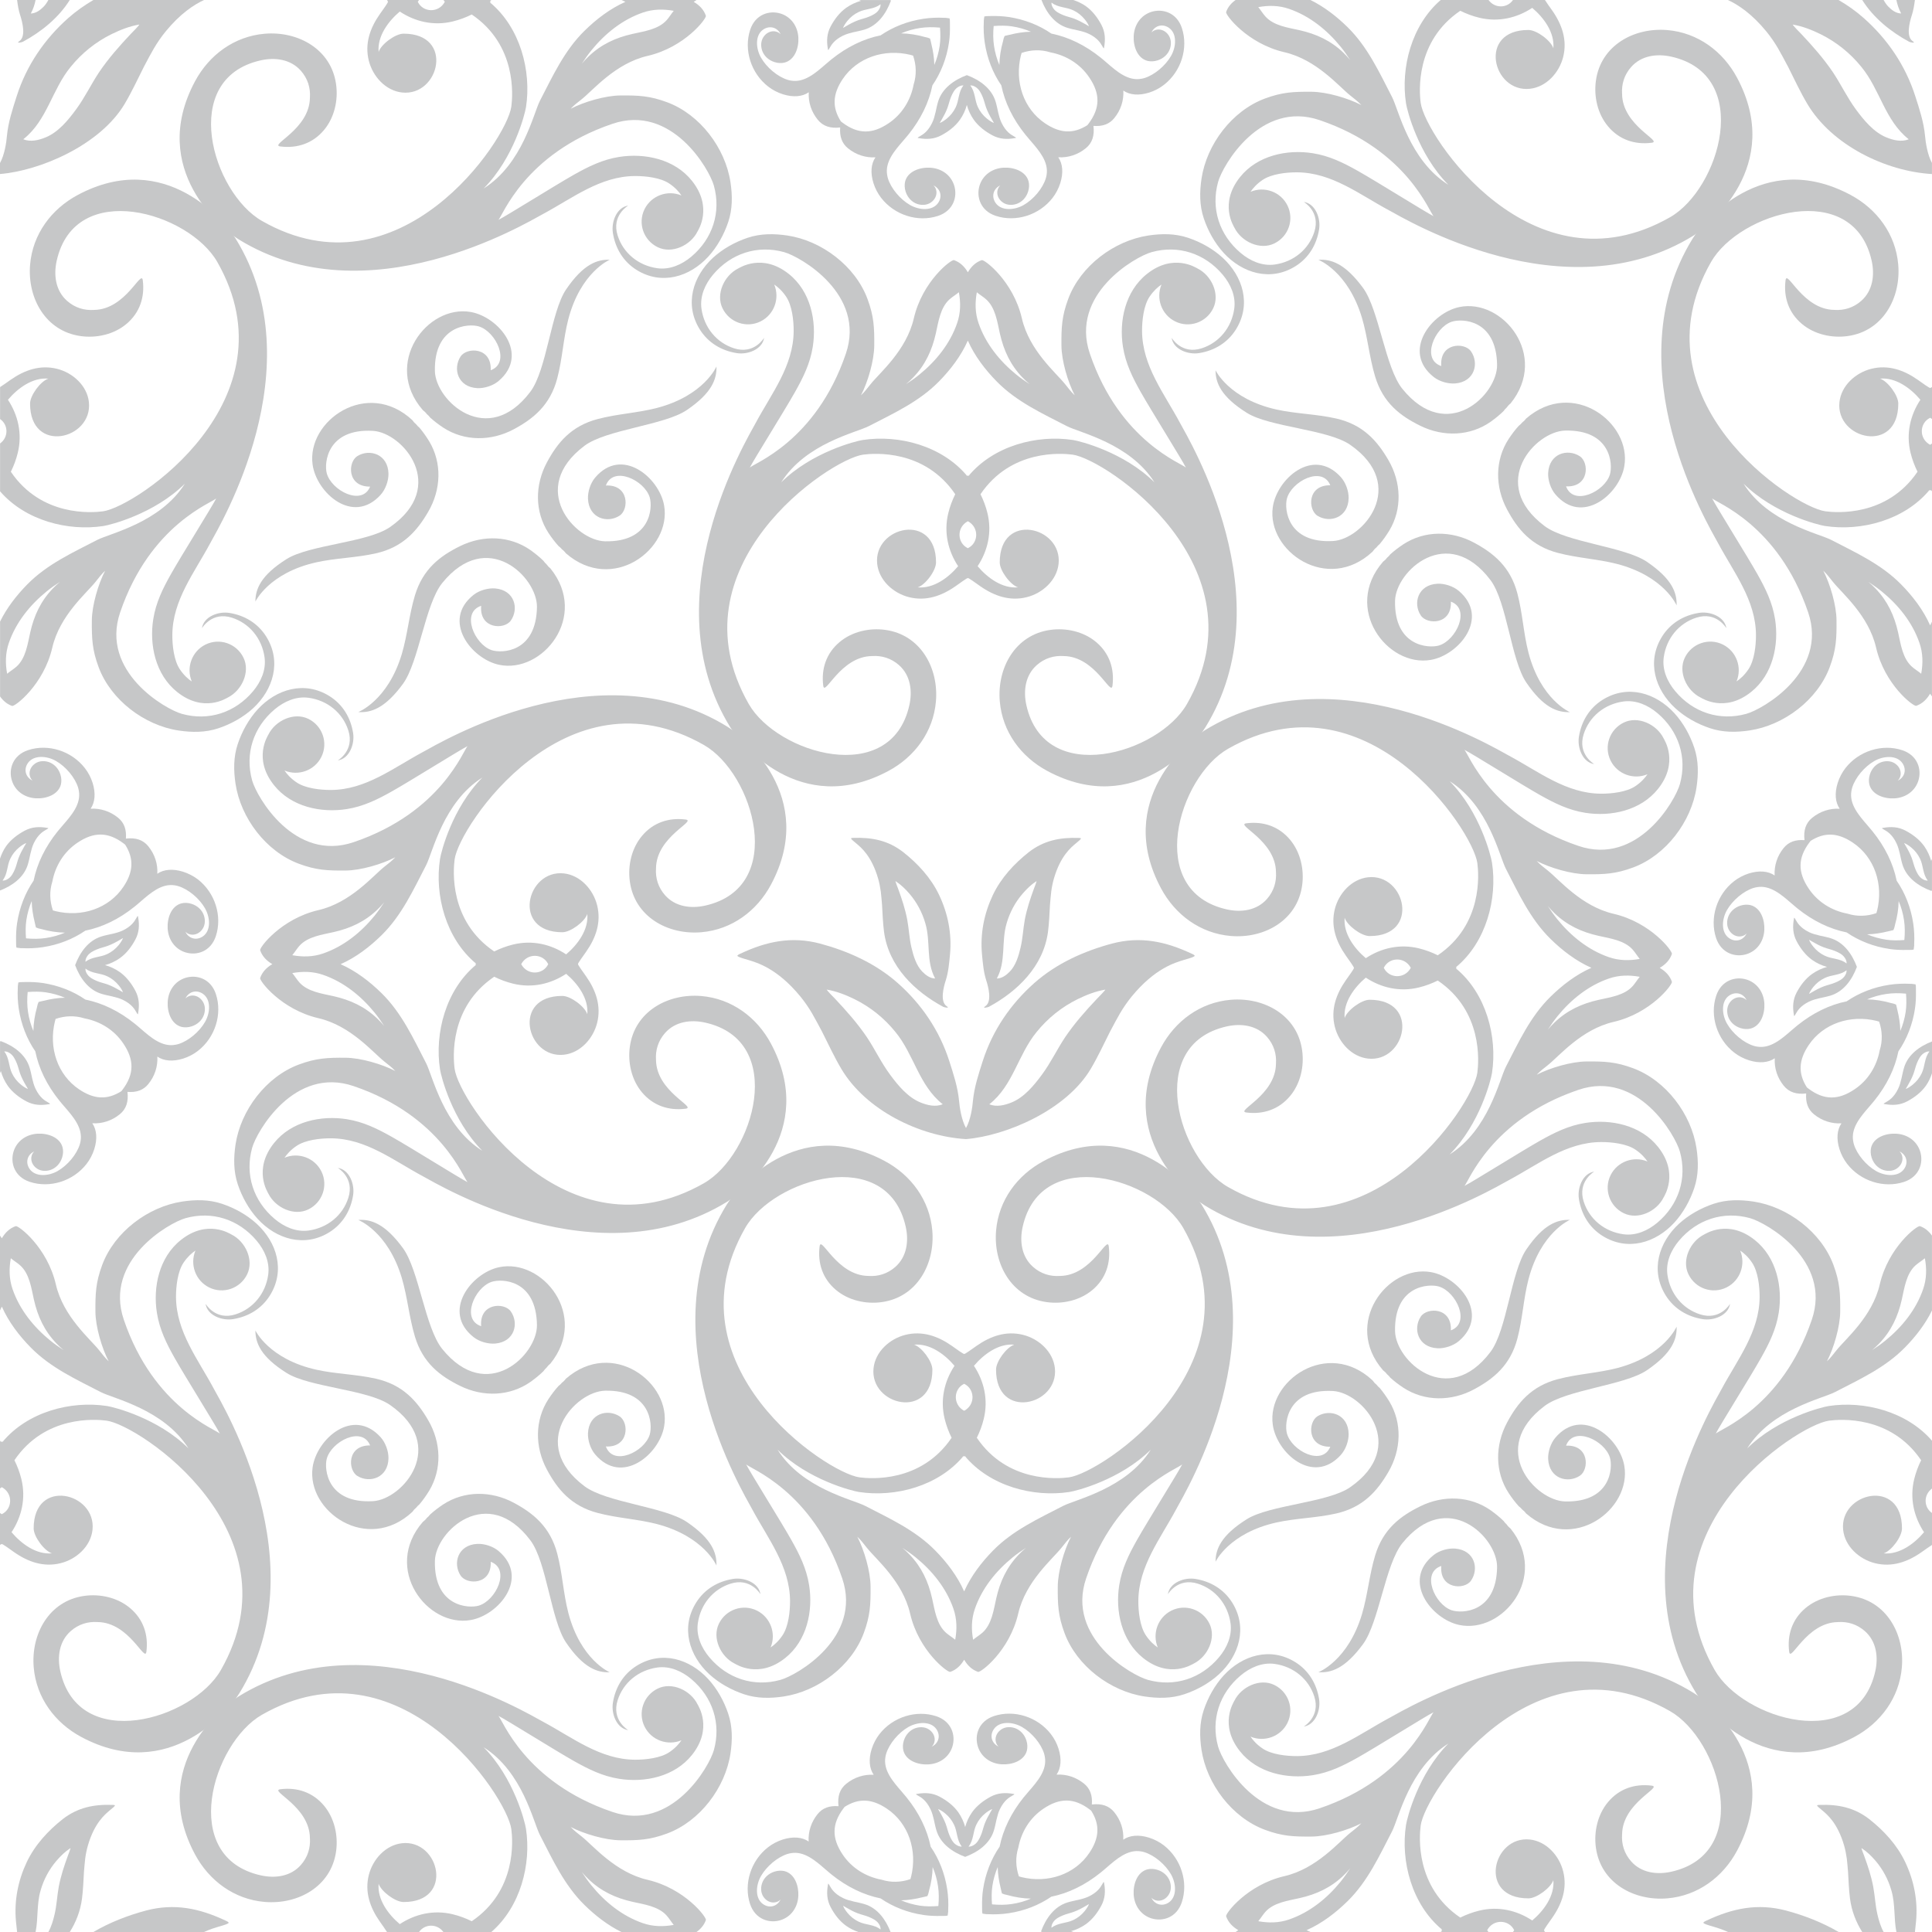 <?xml version="1.0" encoding="utf-8"?>
<!-- Generator: Adobe Illustrator 14.0.0, SVG Export Plug-In  -->
<!DOCTYPE svg PUBLIC "-//W3C//DTD SVG 1.1//EN" "http://www.w3.org/Graphics/SVG/1.1/DTD/svg11.dtd">
<svg version="1.1"
	 xmlns="http://www.w3.org/2000/svg" xmlns:xlink="http://www.w3.org/1999/xlink" xmlns:a="http://ns.adobe.com/AdobeSVGViewerExtensions/3.0/"
	 x="0px" y="0px" width="80px" height="80px" viewBox="0.027 0.012 80 80" enable-background="new 0.027 0.012 80 80"
	 xml:space="preserve">
<defs>
</defs>
<radialGradient id="SVGID_1_" cx="252.026" cy="-48.049" r="520.329" gradientUnits="userSpaceOnUse">
	<stop  offset="0" style="stop-color:#005379"/>
	<stop  offset="0.136" style="stop-color:#005076"/>
	<stop  offset="0.311" style="stop-color:#00496D"/>
	<stop  offset="0.507" style="stop-color:#003D5F"/>
	<stop  offset="0.718" style="stop-color:#002E4C"/>
	<stop  offset="0.94" style="stop-color:#091C37"/>
	<stop  offset="1" style="stop-color:#0A1731"/>
</radialGradient>
<rect display="none" fill="url(#SVGID_1_)" width="500" height="500"/>
<path fill="#C6C7C8" d="M50.655,10.684c-0.407-0.373-0.914-0.652-1.433-0.826c-0.539-0.181-1.094-0.177-1.65-0.093
	c-1.417,0.215-2.807,1.263-3.312,2.625c-0.267,0.717-0.287,1.18-0.281,1.932c0.004,0.623,0.263,1.507,0.55,2.059
	c-0.15-0.142-0.267-0.294-0.394-0.457c-0.376-0.474-1.485-1.39-1.794-2.728c-0.357-1.545-1.554-2.451-1.662-2.413
	c-0.252,0.086-0.439,0.27-0.575,0.504c-0.136-0.234-0.323-0.418-0.576-0.504c-0.108-0.038-1.305,0.868-1.662,2.413
	c-0.309,1.338-1.418,2.254-1.793,2.728c-0.128,0.162-0.245,0.315-0.395,0.457c0.287-0.552,0.545-1.437,0.55-2.059
	c0.006-0.752-0.014-1.215-0.28-1.932c-0.506-1.362-1.896-2.411-3.312-2.625c-0.557-0.083-1.112-0.087-1.651,0.093
	c-0.519,0.174-1.026,0.454-1.433,0.826c-0.834,0.768-1.199,1.932-0.546,2.973c0.344,0.546,0.889,0.874,1.523,0.976
	c0.458,0.076,1.067-0.154,1.138-0.634c0,0-0.407,0.706-1.244,0.436c-0.72-0.23-1.241-0.856-1.35-1.643
	c-0.071-0.518,0.151-1.017,0.48-1.407c0.742-0.881,1.839-1.239,2.941-0.933c0.679,0.187,3.395,1.747,2.559,4.203
	c-1.243,3.656-3.849,4.553-3.981,4.724c0.158-0.319,1.454-2.385,1.876-3.137c0.339-0.602,0.625-1.179,0.734-1.869
	c0.168-1.055-0.085-2.297-0.993-3.018c-1.095-0.87-2.026-0.259-2.091-0.228c-0.584,0.289-0.94,1.062-0.653,1.651
	c0.286,0.589,0.992,0.832,1.575,0.543c0.563-0.279,0.806-0.952,0.566-1.527c0.149,0.101,0.328,0.257,0.491,0.499
	c0.248,0.366,0.316,0.987,0.314,1.423c-0.006,1.442-0.914,2.583-1.57,3.805c-0.382,0.712-4.346,7.277-1.051,12.612
	c0.396,0.642,2.888,3.762,6.545,1.802c1.086-0.582,1.86-1.621,1.967-2.883c0.117-1.385-0.64-2.754-2.09-2.957
	c-0.659-0.094-1.385,0.068-1.903,0.506c-0.545,0.459-0.763,1.104-0.673,1.805c0.061,0.47,0.703-1.213,2.019-1.228
	c0.399-0.028,0.79,0.087,1.118,0.376c0.476,0.421,0.56,1.065,0.429,1.657c-0.761,3.414-5.48,2.005-6.652-0.05
	c-3.25-5.702,3.361-10.139,4.736-10.323c0.457-0.06,2.549-0.231,3.815,1.639c-0.12,0.242-0.219,0.502-0.288,0.786
	c-0.194,0.795-0.007,1.565,0.408,2.194c-0.409,0.484-1.023,0.934-1.673,0.876c0.32-0.103,0.758-0.691,0.758-1.033
	c0.002-2.114-2.605-1.49-2.436,0.064c0.075,0.676,0.662,1.212,1.319,1.376c0.702,0.175,1.347-0.05,1.929-0.458
	c0.163-0.115,0.488-0.352,0.507-0.333c0.019-0.02,0.344,0.217,0.507,0.333c0.583,0.408,1.227,0.633,1.929,0.458
	c0.658-0.164,1.244-0.7,1.319-1.376c0.17-1.554-2.438-2.178-2.436-0.064c0,0.342,0.438,0.93,0.757,1.033
	c-0.649,0.058-1.264-0.392-1.673-0.876c0.415-0.629,0.602-1.398,0.408-2.194c-0.069-0.284-0.168-0.544-0.289-0.786
	c1.266-1.87,3.358-1.699,3.815-1.639c1.375,0.184,7.986,4.621,4.736,10.323c-1.172,2.055-5.891,3.464-6.651,0.05
	c-0.132-0.591-0.047-1.236,0.429-1.657c0.328-0.29,0.718-0.404,1.117-0.376c1.316,0.015,1.958,1.697,2.019,1.228
	c0.089-0.701-0.128-1.346-0.674-1.805c-0.518-0.438-1.243-0.6-1.903-0.506c-1.45,0.203-2.206,1.572-2.089,2.957
	c0.107,1.263,0.881,2.301,1.967,2.883c3.656,1.96,6.148-1.161,6.544-1.802c3.295-5.335-0.668-11.9-1.05-12.612
	c-0.656-1.222-1.564-2.363-1.57-3.805c-0.002-0.436,0.066-1.058,0.314-1.423c0.163-0.241,0.341-0.398,0.491-0.499
	c-0.24,0.575,0.003,1.248,0.566,1.527c0.583,0.289,1.289,0.046,1.575-0.543c0.288-0.589-0.068-1.363-0.653-1.651
	c-0.064-0.031-0.996-0.642-2.09,0.228c-0.909,0.721-1.162,1.963-0.994,3.018c0.109,0.69,0.395,1.267,0.734,1.869
	c0.423,0.751,1.718,2.817,1.876,3.137c-0.133-0.171-2.739-1.068-3.981-4.724c-0.835-2.456,1.88-4.016,2.559-4.203
	c1.102-0.306,2.2,0.052,2.941,0.933c0.329,0.39,0.552,0.889,0.48,1.407c-0.108,0.786-0.63,1.413-1.35,1.643
	c-0.837,0.27-1.243-0.436-1.243-0.436c0.07,0.48,0.679,0.709,1.138,0.634c0.634-0.102,1.179-0.429,1.522-0.976
	C51.854,12.616,51.49,11.452,50.655,10.684z M40.104,21.594c0.475,0.255,0.447,0.903,0,1.118
	C39.657,22.497,39.628,21.849,40.104,21.594z M39.66,13.392c-0.292,0.849-0.873,1.57-1.563,2.13
	c-0.178,0.144-0.363,0.275-0.554,0.397c0.105-0.089,0.207-0.182,0.302-0.281c0.497-0.519,0.773-1.115,0.931-1.813
	c0.109-0.485,0.185-1.075,0.571-1.42c0.113-0.101,0.262-0.189,0.385-0.292C39.809,12.535,39.809,12.963,39.66,13.392z M42.664,15.92
	c-0.191-0.123-0.376-0.254-0.554-0.397c-0.69-0.561-1.271-1.282-1.563-2.13c-0.148-0.429-0.148-0.857-0.072-1.278
	c0.123,0.103,0.272,0.19,0.385,0.292c0.387,0.345,0.462,0.935,0.571,1.42c0.158,0.698,0.434,1.294,0.931,1.813
	C42.456,15.738,42.558,15.831,42.664,15.92z M47.831,19.985c-1.266-1.254-3.091-1.71-3.371-1.753
	c-1.499-0.23-3.292,0.239-4.331,1.491c-0.008-0.01-0.018-0.018-0.026-0.028c-0.009,0.01-0.018,0.018-0.026,0.028
	c-1.039-1.252-2.833-1.722-4.331-1.491c-0.28,0.043-2.104,0.499-3.371,1.753c1.02-1.618,3.1-2.055,3.632-2.33
	c1.022-0.529,2.073-1.006,2.895-1.842c0.48-0.488,0.92-1.061,1.201-1.698c0.28,0.637,0.721,1.21,1.201,1.698
	c0.821,0.835,1.872,1.313,2.894,1.842C44.73,17.931,46.811,18.368,47.831,19.985z"/>
<path fill="#C6C7C8" d="M10.699,29.384c-0.373,0.407-0.652,0.914-0.826,1.433c-0.181,0.539-0.177,1.094-0.093,1.65
	c0.214,1.417,1.263,2.806,2.625,3.312c0.717,0.267,1.18,0.286,1.933,0.28c0.623-0.004,1.507-0.263,2.059-0.55
	c-0.142,0.15-0.294,0.267-0.457,0.395c-0.474,0.376-1.39,1.485-2.728,1.794c-1.545,0.357-2.451,1.554-2.413,1.662
	c0.086,0.252,0.27,0.439,0.504,0.575c-0.234,0.136-0.418,0.323-0.504,0.575c-0.038,0.108,0.868,1.305,2.413,1.663
	c1.338,0.309,2.254,1.418,2.728,1.793c0.162,0.128,0.315,0.245,0.457,0.395c-0.552-0.287-1.437-0.546-2.059-0.55
	c-0.752-0.006-1.216,0.014-1.933,0.28c-1.362,0.506-2.411,1.896-2.625,3.312c-0.083,0.557-0.087,1.111,0.093,1.65
	c0.174,0.52,0.454,1.026,0.826,1.433c0.768,0.834,1.931,1.198,2.973,0.546c0.546-0.344,0.874-0.889,0.976-1.523
	c0.075-0.458-0.154-1.067-0.634-1.137c0,0,0.706,0.406,0.436,1.243c-0.23,0.72-0.856,1.241-1.643,1.35
	c-0.518,0.071-1.017-0.151-1.407-0.48c-0.881-0.742-1.239-1.839-0.933-2.941c0.187-0.679,1.747-3.395,4.202-2.559
	c3.657,1.242,4.553,3.849,4.725,3.981c-0.319-0.158-2.385-1.454-3.137-1.876c-0.602-0.339-1.179-0.625-1.869-0.734
	c-1.055-0.168-2.297,0.085-3.019,0.993c-0.869,1.095-0.259,2.026-0.228,2.09c0.289,0.584,1.062,0.941,1.651,0.653
	c0.589-0.286,0.832-0.992,0.543-1.575c-0.279-0.563-0.952-0.806-1.527-0.565c0.101-0.149,0.257-0.329,0.499-0.491
	c0.366-0.248,0.987-0.317,1.423-0.314c1.442,0.006,2.583,0.914,3.805,1.57c0.712,0.382,7.277,4.346,12.612,1.05
	c0.642-0.396,3.762-2.888,1.802-6.544c-0.582-1.086-1.62-1.86-2.883-1.968c-1.385-0.116-2.754,0.64-2.957,2.09
	c-0.094,0.66,0.067,1.385,0.505,1.903c0.458,0.545,1.104,0.763,1.804,0.673c0.47-0.061-1.213-0.703-1.227-2.019
	c-0.028-0.399,0.086-0.79,0.376-1.118c0.421-0.476,1.065-0.56,1.657-0.429c3.414,0.761,2.005,5.48-0.05,6.652
	c-5.702,3.25-10.139-3.361-10.322-4.736c-0.061-0.457-0.231-2.549,1.639-3.815c0.242,0.12,0.502,0.219,0.785,0.288
	c0.796,0.194,1.565,0.007,2.194-0.408c0.484,0.409,0.934,1.023,0.876,1.672c-0.103-0.319-0.691-0.757-1.033-0.757
	c-2.114-0.003-1.49,2.605,0.064,2.435c0.676-0.075,1.211-0.661,1.376-1.318c0.175-0.702-0.049-1.347-0.458-1.929
	c-0.115-0.163-0.352-0.488-0.333-0.507c-0.02-0.019,0.218-0.344,0.333-0.507c0.409-0.582,0.633-1.227,0.458-1.928
	c-0.165-0.658-0.7-1.244-1.376-1.319c-1.554-0.169-2.178,2.438-0.064,2.436c0.342,0,0.93-0.438,1.033-0.757
	c0.058,0.649-0.392,1.264-0.876,1.673c-0.629-0.416-1.398-0.602-2.194-0.408c-0.283,0.069-0.543,0.168-0.785,0.288
	c-1.87-1.266-1.699-3.358-1.639-3.814c0.184-1.375,4.621-7.986,10.322-4.736c2.055,1.172,3.464,5.891,0.05,6.652
	c-0.591,0.131-1.236,0.047-1.657-0.429c-0.29-0.328-0.404-0.718-0.376-1.117c0.014-1.316,1.697-1.958,1.227-2.019
	c-0.7-0.089-1.346,0.128-1.804,0.674c-0.438,0.518-0.6,1.244-0.505,1.903c0.202,1.45,1.572,2.207,2.957,2.09
	c1.263-0.107,2.301-0.881,2.883-1.967c1.96-3.657-1.161-6.148-1.802-6.544c-5.334-3.296-11.9,0.668-12.612,1.05
	c-1.222,0.656-2.363,1.564-3.805,1.57c-0.437,0.002-1.058-0.066-1.423-0.314c-0.242-0.163-0.398-0.341-0.499-0.491
	c0.575,0.24,1.248-0.003,1.527-0.566c0.288-0.583,0.046-1.289-0.543-1.575c-0.589-0.288-1.363,0.068-1.651,0.652
	c-0.031,0.064-0.642,0.996,0.228,2.091c0.721,0.909,1.963,1.162,3.019,0.994c0.69-0.109,1.267-0.396,1.869-0.734
	c0.751-0.423,2.817-1.718,3.137-1.876c-0.171,0.133-1.068,2.739-4.725,3.981c-2.456,0.835-4.015-1.88-4.202-2.559
	c-0.306-1.102,0.052-2.2,0.933-2.941c0.39-0.328,0.889-0.551,1.407-0.479c0.786,0.108,1.413,0.63,1.643,1.35
	c0.27,0.836-0.436,1.243-0.436,1.243c0.48-0.07,0.709-0.679,0.634-1.138c-0.102-0.634-0.429-1.179-0.976-1.523
	C12.63,28.186,11.467,28.55,10.699,29.384z M21.609,39.936c0.254-0.475,0.903-0.446,1.118,0
	C22.512,40.383,21.864,40.411,21.609,39.936z M13.407,40.379c0.849,0.292,1.57,0.873,2.131,1.563
	c0.144,0.177,0.275,0.363,0.397,0.553c-0.089-0.105-0.182-0.207-0.281-0.302c-0.519-0.497-1.115-0.773-1.813-0.931
	c-0.485-0.109-1.075-0.185-1.419-0.572c-0.101-0.112-0.189-0.262-0.292-0.385C12.55,40.23,12.979,40.23,13.407,40.379z
	 M15.935,37.376c-0.123,0.19-0.254,0.376-0.397,0.554c-0.561,0.69-1.282,1.271-2.131,1.563c-0.428,0.148-0.856,0.148-1.277,0.072
	c0.103-0.123,0.19-0.272,0.292-0.385c0.345-0.387,0.935-0.462,1.419-0.572c0.699-0.157,1.294-0.434,1.813-0.93
	C15.753,37.583,15.846,37.481,15.935,37.376z M20,32.209c-1.254,1.266-1.71,3.09-1.753,3.371c-0.23,1.499,0.239,3.292,1.491,4.331
	c-0.01,0.008-0.018,0.018-0.028,0.026c0.01,0.008,0.018,0.018,0.028,0.026c-1.252,1.039-1.722,2.833-1.491,4.331
	c0.043,0.28,0.499,2.104,1.753,3.371c-1.618-1.02-2.055-3.1-2.33-3.632c-0.529-1.022-1.006-2.073-1.842-2.895
	c-0.488-0.48-1.061-0.92-1.698-1.201c0.637-0.28,1.209-0.721,1.698-1.201c0.835-0.821,1.312-1.872,1.842-2.894
	C17.946,35.309,18.383,33.228,20,32.209z"/>
<path fill="#C6C7C8" d="M29.399,69.34c0.407,0.373,0.914,0.652,1.433,0.826c0.539,0.181,1.094,0.177,1.65,0.093
	c1.417-0.215,2.806-1.263,3.312-2.625c0.267-0.717,0.287-1.18,0.281-1.932c-0.004-0.623-0.263-1.507-0.549-2.059
	c0.149,0.142,0.266,0.294,0.394,0.457c0.375,0.474,1.485,1.389,1.793,2.728c0.357,1.546,1.555,2.451,1.662,2.413
	c0.252-0.086,0.439-0.27,0.576-0.504c0.136,0.234,0.323,0.418,0.575,0.504c0.108,0.038,1.305-0.867,1.663-2.413
	c0.309-1.339,1.418-2.254,1.793-2.728c0.128-0.162,0.244-0.315,0.395-0.457c-0.287,0.552-0.546,1.437-0.55,2.059
	c-0.006,0.752,0.014,1.215,0.28,1.932c0.506,1.362,1.896,2.411,3.312,2.625c0.557,0.083,1.112,0.087,1.65-0.093
	c0.52-0.174,1.026-0.454,1.433-0.826c0.834-0.767,1.198-1.931,0.546-2.972c-0.345-0.547-0.889-0.875-1.523-0.976
	c-0.458-0.075-1.067,0.154-1.138,0.634c0,0,0.406-0.706,1.244-0.436c0.72,0.229,1.241,0.856,1.35,1.642
	c0.071,0.518-0.151,1.017-0.48,1.407c-0.741,0.881-1.838,1.24-2.941,0.933c-0.679-0.187-3.394-1.747-2.559-4.202
	c1.243-3.657,3.849-4.553,3.981-4.725c-0.158,0.32-1.454,2.386-1.876,3.137c-0.34,0.603-0.625,1.179-0.734,1.869
	c-0.168,1.055,0.085,2.297,0.993,3.018c1.095,0.87,2.026,0.259,2.091,0.228c0.583-0.288,0.94-1.062,0.653-1.651
	c-0.286-0.589-0.993-0.832-1.575-0.543c-0.563,0.28-0.806,0.952-0.566,1.527c-0.149-0.1-0.328-0.257-0.491-0.499
	c-0.248-0.366-0.316-0.987-0.314-1.423c0.006-1.442,0.915-2.583,1.57-3.805c0.382-0.712,4.346-7.277,1.05-12.612
	c-0.396-0.642-2.888-3.762-6.544-1.802c-1.086,0.582-1.86,1.62-1.967,2.883c-0.116,1.385,0.64,2.754,2.09,2.957
	c0.66,0.094,1.385-0.068,1.903-0.505c0.545-0.459,0.762-1.104,0.673-1.805c-0.061-0.47-0.703,1.212-2.019,1.227
	c-0.399,0.028-0.79-0.086-1.117-0.376c-0.476-0.421-0.561-1.065-0.429-1.657c0.761-3.414,5.48-2.005,6.652,0.05
	c3.25,5.702-3.361,10.139-4.736,10.323c-0.457,0.06-2.548,0.23-3.814-1.639c0.12-0.242,0.219-0.502,0.288-0.786
	c0.194-0.795,0.008-1.565-0.407-2.194c0.409-0.484,1.023-0.934,1.672-0.875c-0.32,0.103-0.757,0.69-0.757,1.033
	c-0.002,2.114,2.605,1.49,2.436-0.064c-0.075-0.676-0.661-1.212-1.318-1.376c-0.702-0.175-1.347,0.05-1.929,0.459
	c-0.163,0.115-0.488,0.352-0.507,0.332c-0.019,0.02-0.345-0.217-0.507-0.332c-0.582-0.409-1.227-0.634-1.928-0.459
	c-0.658,0.165-1.244,0.7-1.319,1.376c-0.169,1.554,2.439,2.178,2.436,0.064c0-0.342-0.438-0.93-0.757-1.033
	c0.649-0.058,1.263,0.391,1.673,0.875c-0.416,0.629-0.602,1.398-0.408,2.194c0.069,0.284,0.168,0.544,0.288,0.786
	c-1.266,1.87-3.358,1.699-3.814,1.639c-1.375-0.184-7.986-4.621-4.736-10.323c1.171-2.055,5.891-3.464,6.651-0.05
	c0.131,0.591,0.046,1.236-0.429,1.657c-0.328,0.29-0.718,0.404-1.118,0.376c-1.315-0.015-1.958-1.697-2.019-1.227
	c-0.089,0.701,0.128,1.345,0.674,1.805c0.518,0.437,1.243,0.599,1.903,0.505c1.45-0.203,2.206-1.572,2.089-2.957
	c-0.107-1.263-0.881-2.301-1.967-2.883c-3.657-1.96-6.148,1.16-6.545,1.802c-3.295,5.335,0.668,11.9,1.051,12.612
	c0.655,1.222,1.564,2.363,1.57,3.805c0.002,0.437-0.066,1.058-0.314,1.423c-0.163,0.242-0.341,0.398-0.491,0.499
	c0.24-0.575-0.003-1.247-0.566-1.527c-0.583-0.288-1.289-0.046-1.575,0.543c-0.288,0.589,0.068,1.363,0.652,1.651
	c0.064,0.032,0.996,0.642,2.091-0.228c0.909-0.721,1.162-1.963,0.993-3.018c-0.109-0.69-0.395-1.267-0.734-1.869
	c-0.422-0.751-1.718-2.817-1.876-3.137c0.133,0.172,2.739,1.068,3.981,4.725c0.835,2.456-1.88,4.015-2.559,4.202
	c-1.102,0.307-2.2-0.052-2.941-0.933c-0.329-0.39-0.552-0.889-0.48-1.407c0.109-0.786,0.63-1.413,1.351-1.642
	c0.836-0.271,1.243,0.436,1.243,0.436c-0.07-0.48-0.679-0.709-1.138-0.634c-0.634,0.102-1.179,0.429-1.523,0.976
	C28.201,67.409,28.565,68.573,29.399,69.34z M39.951,58.43c-0.475-0.254-0.447-0.903,0-1.118
	C40.397,57.527,40.426,58.176,39.951,58.43z M40.394,66.632c0.292-0.849,0.874-1.57,1.563-2.13c0.177-0.144,0.363-0.275,0.554-0.397
	c-0.105,0.089-0.208,0.181-0.302,0.281c-0.496,0.519-0.773,1.115-0.93,1.813c-0.109,0.484-0.185,1.075-0.572,1.419
	c-0.113,0.101-0.262,0.188-0.385,0.292C40.246,67.489,40.246,67.061,40.394,66.632z M37.391,64.104
	c0.19,0.123,0.376,0.254,0.554,0.397c0.69,0.561,1.271,1.281,1.563,2.13c0.148,0.429,0.148,0.857,0.072,1.278
	c-0.123-0.103-0.272-0.19-0.385-0.292c-0.387-0.345-0.462-0.935-0.572-1.419c-0.157-0.699-0.434-1.294-0.931-1.813
	C37.599,64.286,37.497,64.194,37.391,64.104z M32.224,60.039c1.266,1.254,3.091,1.71,3.37,1.753c1.499,0.23,3.292-0.24,4.331-1.492
	c0.008,0.01,0.018,0.018,0.026,0.028c0.008-0.01,0.018-0.018,0.026-0.028c1.039,1.252,2.832,1.722,4.331,1.492
	c0.279-0.043,2.104-0.499,3.371-1.753c-1.02,1.618-3.1,2.055-3.632,2.33c-1.022,0.529-2.073,1.006-2.895,1.842
	c-0.48,0.488-0.92,1.061-1.201,1.698c-0.281-0.637-0.721-1.21-1.201-1.698c-0.821-0.835-1.872-1.313-2.894-1.842
	C35.324,62.094,33.243,61.657,32.224,60.039z"/>
<path fill="#C6C7C8" d="M69.355,50.64c0.373-0.407,0.652-0.914,0.827-1.433c0.181-0.539,0.177-1.094,0.093-1.65
	c-0.215-1.417-1.264-2.806-2.625-3.312c-0.717-0.267-1.18-0.286-1.932-0.28c-0.623,0.004-1.507,0.263-2.059,0.55
	c0.141-0.15,0.294-0.267,0.457-0.395c0.474-0.375,1.389-1.485,2.728-1.794c1.545-0.357,2.451-1.554,2.413-1.662
	c-0.086-0.252-0.27-0.439-0.504-0.575c0.234-0.136,0.418-0.323,0.504-0.575c0.038-0.108-0.868-1.305-2.413-1.663
	c-1.339-0.309-2.254-1.418-2.728-1.793c-0.163-0.128-0.315-0.244-0.457-0.395c0.552,0.287,1.437,0.546,2.059,0.55
	c0.752,0.006,1.215-0.014,1.932-0.28c1.362-0.506,2.411-1.896,2.625-3.312c0.083-0.557,0.088-1.112-0.093-1.65
	c-0.174-0.52-0.454-1.026-0.827-1.433c-0.767-0.834-1.931-1.199-2.972-0.546c-0.547,0.344-0.874,0.889-0.976,1.523
	c-0.075,0.458,0.154,1.067,0.634,1.137c0,0-0.706-0.406-0.436-1.243c0.23-0.72,0.856-1.241,1.643-1.35
	c0.518-0.071,1.017,0.151,1.407,0.48c0.881,0.742,1.24,1.839,0.933,2.941c-0.187,0.679-1.747,3.395-4.202,2.559
	c-3.657-1.242-4.554-3.848-4.725-3.981c0.32,0.158,2.385,1.454,3.137,1.876c0.603,0.339,1.179,0.625,1.869,0.734
	c1.055,0.168,2.297-0.085,3.018-0.993c0.87-1.095,0.259-2.026,0.228-2.09c-0.289-0.584-1.062-0.941-1.651-0.653
	c-0.589,0.286-0.832,0.992-0.543,1.575c0.279,0.563,0.952,0.806,1.527,0.565c-0.101,0.149-0.258,0.328-0.499,0.491
	c-0.366,0.248-0.987,0.316-1.423,0.314c-1.442-0.006-2.583-0.915-3.805-1.57c-0.712-0.382-7.277-4.346-12.612-1.05
	c-0.642,0.396-3.762,2.888-1.802,6.544c0.582,1.086,1.62,1.86,2.883,1.968c1.385,0.116,2.754-0.64,2.957-2.09
	c0.094-0.66-0.068-1.385-0.505-1.903c-0.459-0.545-1.104-0.763-1.805-0.673c-0.47,0.061,1.213,0.703,1.227,2.019
	c0.028,0.399-0.086,0.79-0.376,1.118c-0.421,0.476-1.065,0.561-1.657,0.429c-3.414-0.761-2.005-5.48,0.05-6.652
	c5.701-3.25,10.139,3.361,10.322,4.736c0.06,0.457,0.231,2.549-1.639,3.815c-0.242-0.12-0.502-0.219-0.786-0.288
	c-0.795-0.194-1.565-0.007-2.194,0.408c-0.484-0.409-0.934-1.023-0.876-1.672c0.103,0.319,0.691,0.757,1.033,0.757
	c2.114,0.003,1.49-2.605-0.064-2.435c-0.676,0.075-1.211,0.661-1.376,1.318c-0.175,0.702,0.05,1.347,0.458,1.928
	c0.115,0.163,0.352,0.489,0.333,0.508c0.02,0.019-0.218,0.344-0.333,0.507c-0.409,0.582-0.633,1.227-0.458,1.928
	c0.165,0.658,0.7,1.244,1.376,1.319c1.554,0.169,2.178-2.438,0.064-2.436c-0.342,0-0.931,0.438-1.033,0.757
	c-0.058-0.649,0.392-1.264,0.876-1.673c0.629,0.415,1.398,0.602,2.194,0.408c0.284-0.069,0.544-0.168,0.786-0.288
	c1.87,1.266,1.699,3.357,1.639,3.814c-0.184,1.375-4.621,7.986-10.322,4.736c-2.055-1.171-3.464-5.891-0.05-6.652
	c0.591-0.131,1.236-0.046,1.657,0.43c0.29,0.328,0.404,0.718,0.376,1.117c-0.014,1.316-1.697,1.958-1.227,2.019
	c0.701,0.089,1.346-0.128,1.805-0.674c0.438-0.518,0.599-1.244,0.505-1.903c-0.202-1.45-1.572-2.207-2.957-2.09
	c-1.263,0.107-2.301,0.881-2.883,1.967c-1.96,3.657,1.161,6.148,1.802,6.544c5.334,3.296,11.9-0.668,12.612-1.05
	c1.222-0.656,2.363-1.564,3.805-1.57c0.437-0.002,1.058,0.066,1.423,0.314c0.241,0.163,0.398,0.341,0.499,0.491
	c-0.575-0.24-1.248,0.003-1.527,0.566c-0.289,0.583-0.046,1.289,0.543,1.575c0.588,0.288,1.362-0.068,1.651-0.652
	c0.032-0.064,0.642-0.996-0.228-2.091c-0.721-0.909-1.963-1.162-3.018-0.994c-0.69,0.109-1.267,0.396-1.869,0.734
	c-0.751,0.423-2.817,1.718-3.137,1.876c0.171-0.133,1.068-2.739,4.725-3.981c2.455-0.835,4.015,1.88,4.202,2.559
	c0.307,1.102-0.052,2.2-0.933,2.941c-0.39,0.328-0.889,0.551-1.407,0.48c-0.786-0.109-1.413-0.63-1.643-1.351
	c-0.27-0.836,0.436-1.243,0.436-1.243c-0.48,0.07-0.709,0.679-0.634,1.138c0.102,0.634,0.429,1.179,0.976,1.523
	C67.424,51.838,68.588,51.475,69.355,50.64z M58.445,40.088c-0.254,0.475-0.902,0.446-1.118,0
	C57.542,39.642,58.191,39.613,58.445,40.088z M66.647,39.646c-0.849-0.293-1.57-0.874-2.13-1.564
	c-0.144-0.177-0.275-0.362-0.397-0.553c0.089,0.105,0.181,0.207,0.281,0.302c0.519,0.497,1.115,0.773,1.813,0.931
	c0.484,0.109,1.075,0.185,1.419,0.572c0.101,0.112,0.189,0.262,0.292,0.385C67.504,39.794,67.076,39.794,66.647,39.646z
	 M64.12,42.648c0.123-0.19,0.254-0.376,0.397-0.554c0.56-0.69,1.281-1.271,2.13-1.563c0.428-0.148,0.857-0.148,1.278-0.072
	c-0.103,0.123-0.19,0.272-0.292,0.385c-0.345,0.387-0.935,0.462-1.419,0.572c-0.699,0.157-1.294,0.434-1.813,0.93
	C64.301,42.441,64.209,42.542,64.12,42.648z M60.054,47.815c1.254-1.266,1.71-3.09,1.753-3.371c0.23-1.498-0.239-3.292-1.491-4.331
	c0.01-0.008,0.018-0.018,0.027-0.026c-0.009-0.008-0.018-0.018-0.027-0.026c1.252-1.039,1.722-2.833,1.491-4.331
	c-0.043-0.28-0.499-2.104-1.753-3.371c1.618,1.02,2.054,3.1,2.33,3.632c0.529,1.022,1.007,2.073,1.842,2.895
	c0.488,0.48,1.061,0.92,1.697,1.201c-0.637,0.28-1.209,0.721-1.697,1.201c-0.835,0.821-1.313,1.872-1.842,2.894
	C62.108,44.716,61.672,46.796,60.054,47.815z"/>
<path fill="#C6C7C8" d="M11.049,26.368c-0.345-0.547-0.889-0.875-1.523-0.976c-0.458-0.075-1.067,0.154-1.137,0.634
	c0,0,0.406-0.706,1.243-0.436c0.72,0.229,1.241,0.856,1.35,1.642c0.071,0.518-0.152,1.017-0.48,1.407
	c-0.741,0.881-1.838,1.24-2.941,0.933c-0.679-0.187-3.394-1.747-2.559-4.202c1.243-3.657,3.849-4.553,3.981-4.725
	c-0.158,0.32-1.454,2.386-1.876,3.137c-0.34,0.603-0.625,1.179-0.734,1.869c-0.168,1.055,0.085,2.297,0.993,3.018
	c1.095,0.87,2.026,0.259,2.09,0.228c0.584-0.288,0.941-1.062,0.653-1.651c-0.286-0.589-0.993-0.832-1.575-0.543
	c-0.563,0.28-0.806,0.952-0.566,1.527c-0.149-0.1-0.328-0.257-0.491-0.499c-0.248-0.366-0.316-0.987-0.314-1.423
	c0.006-1.442,0.915-2.583,1.57-3.805c0.382-0.712,4.346-7.277,1.05-12.612C9.388,9.249,6.896,6.128,3.24,8.088
	c-1.086,0.582-1.86,1.62-1.967,2.883c-0.116,1.385,0.64,2.754,2.09,2.957c0.66,0.094,1.385-0.068,1.903-0.505
	c0.545-0.459,0.763-1.104,0.673-1.805c-0.061-0.47-0.703,1.212-2.019,1.227c-0.398,0.028-0.789-0.086-1.117-0.376
	c-0.476-0.421-0.561-1.065-0.429-1.657c0.761-3.414,5.48-2.005,6.652,0.05c3.25,5.702-3.361,10.139-4.736,10.323
	c-0.457,0.06-2.548,0.23-3.814-1.639c0.12-0.242,0.219-0.502,0.288-0.786c0.194-0.795,0.007-1.565-0.408-2.194
	c0.409-0.484,1.024-0.934,1.673-0.875c-0.319,0.103-0.757,0.69-0.757,1.033c-0.002,2.114,2.605,1.49,2.436-0.064
	c-0.075-0.676-0.661-1.212-1.318-1.376c-0.702-0.175-1.347,0.05-1.929,0.459c-0.118,0.083-0.321,0.229-0.431,0.297v1.324
	c0.343,0.234,0.361,0.75,0,1.011v1.982c1.045,1.208,2.805,1.662,4.281,1.436c0.279-0.043,2.104-0.499,3.371-1.753
	c-1.02,1.618-3.1,2.055-3.632,2.33c-1.022,0.529-2.073,1.006-2.895,1.842c-0.439,0.447-0.844,0.965-1.125,1.538v3.101
	c0.127,0.179,0.29,0.32,0.499,0.392c0.108,0.038,1.305-0.867,1.663-2.413c0.309-1.339,1.418-2.254,1.793-2.728
	c0.128-0.162,0.244-0.315,0.395-0.457c-0.287,0.552-0.546,1.437-0.55,2.059c-0.006,0.752,0.014,1.215,0.28,1.932
	c0.506,1.362,1.896,2.411,3.312,2.625c0.557,0.083,1.112,0.087,1.65-0.093c0.52-0.174,1.026-0.454,1.433-0.826
	C11.337,28.573,11.701,27.409,11.049,26.368z M2.209,24.386c-0.496,0.519-0.773,1.115-0.93,1.813
	c-0.109,0.484-0.185,1.075-0.572,1.419c-0.113,0.101-0.262,0.188-0.385,0.292c-0.076-0.421-0.076-0.849,0.072-1.278
	c0.292-0.849,0.874-1.57,1.563-2.13c0.177-0.144,0.363-0.275,0.554-0.397C2.406,24.194,2.304,24.286,2.209,24.386z"/>
<path fill="#C6C7C8" d="M27.649,4.245c-0.717-0.267-1.18-0.286-1.932-0.28c-0.623,0.004-1.507,0.263-2.059,0.55
	c0.141-0.15,0.294-0.267,0.457-0.395c0.474-0.375,1.389-1.485,2.728-1.794c1.545-0.357,2.451-1.554,2.413-1.662
	c-0.086-0.252-0.27-0.439-0.504-0.575c0.04-0.023,0.076-0.05,0.113-0.076h-3.101c0.053,0.026,0.106,0.053,0.16,0.076
	c-0.637,0.28-1.209,0.721-1.697,1.201c-0.835,0.821-1.313,1.872-1.842,2.894c-0.275,0.532-0.712,2.612-2.33,3.632
	c1.254-1.266,1.71-3.09,1.753-3.371c0.23-1.498-0.239-3.292-1.491-4.331c0.01-0.008,0.018-0.018,0.027-0.026
	c-0.009-0.008-0.018-0.018-0.027-0.026c0.019-0.016,0.037-0.034,0.056-0.05H18.39c0.019,0.025,0.04,0.047,0.055,0.076
	c-0.254,0.475-0.902,0.446-1.118,0c0.014-0.029,0.034-0.051,0.051-0.076h-1.324c0.025,0.042,0.041,0.071,0.035,0.076
	c0.02,0.019-0.218,0.344-0.333,0.507c-0.409,0.582-0.633,1.227-0.458,1.928c0.165,0.658,0.7,1.244,1.376,1.319
	c1.554,0.169,2.178-2.438,0.064-2.436c-0.342,0-0.931,0.438-1.033,0.757c-0.058-0.649,0.392-1.264,0.876-1.673
	C17.21,0.907,17.98,1.094,18.775,0.9c0.284-0.069,0.544-0.168,0.786-0.288c1.87,1.266,1.699,3.357,1.639,3.814
	c-0.184,1.375-4.621,7.986-10.323,4.736c-2.055-1.171-3.464-5.891-0.05-6.652c0.591-0.131,1.236-0.046,1.657,0.43
	c0.29,0.328,0.404,0.718,0.376,1.117c-0.014,1.316-1.697,1.958-1.227,2.019c0.701,0.089,1.346-0.128,1.805-0.674
	c0.438-0.518,0.599-1.244,0.505-1.903c-0.202-1.45-1.572-2.207-2.957-2.09C9.723,1.517,8.685,2.291,8.103,3.377
	c-1.96,3.657,1.161,6.148,1.802,6.544c5.334,3.296,11.9-0.668,12.612-1.05c1.222-0.656,2.363-1.564,3.805-1.57
	c0.437-0.002,1.058,0.066,1.423,0.314c0.241,0.163,0.398,0.341,0.499,0.491c-0.575-0.24-1.248,0.003-1.527,0.566
	c-0.289,0.583-0.046,1.289,0.543,1.575c0.588,0.288,1.362-0.068,1.651-0.652c0.032-0.064,0.642-0.996-0.228-2.091
	c-0.721-0.909-1.963-1.162-3.018-0.994c-0.69,0.109-1.267,0.396-1.869,0.734C23.045,7.667,20.98,8.962,20.66,9.12
	c0.171-0.133,1.068-2.739,4.725-3.981c2.455-0.835,4.015,1.88,4.202,2.559c0.307,1.102-0.052,2.2-0.933,2.941
	c-0.39,0.328-0.889,0.551-1.407,0.48c-0.786-0.109-1.413-0.63-1.643-1.351c-0.27-0.836,0.436-1.243,0.436-1.243
	c-0.48,0.07-0.709,0.679-0.634,1.138c0.102,0.634,0.429,1.179,0.976,1.523c1.042,0.652,2.206,0.289,2.972-0.546
	c0.373-0.407,0.652-0.914,0.827-1.433c0.181-0.539,0.177-1.094,0.093-1.65C30.06,6.14,29.011,4.75,27.649,4.245z M24.517,2.095
	c0.56-0.69,1.281-1.271,2.13-1.563c0.428-0.148,0.857-0.148,1.278-0.072c-0.103,0.123-0.19,0.272-0.292,0.385
	c-0.345,0.387-0.935,0.462-1.419,0.572c-0.699,0.157-1.294,0.434-1.813,0.93c-0.1,0.095-0.192,0.196-0.281,0.302
	C24.242,2.458,24.374,2.272,24.517,2.095z"/>
<path fill="#C6C7C8" d="M69.068,1.257c-1.385-0.116-2.755,0.64-2.957,2.09c-0.094,0.66,0.068,1.385,0.506,1.903
	c0.458,0.545,1.104,0.763,1.804,0.673c0.47-0.061-1.213-0.703-1.227-2.019c-0.028-0.399,0.086-0.79,0.376-1.118
	c0.421-0.476,1.065-0.56,1.657-0.429c3.414,0.761,2.004,5.48-0.05,6.652c-5.702,3.25-10.139-3.361-10.322-4.736
	c-0.061-0.457-0.231-2.549,1.639-3.815c0.241,0.12,0.502,0.219,0.785,0.288c0.796,0.194,1.565,0.007,2.194-0.408
	c0.484,0.409,0.933,1.023,0.875,1.672c-0.103-0.319-0.69-0.757-1.033-0.757c-2.114-0.003-1.49,2.605,0.064,2.435
	c0.676-0.075,1.211-0.661,1.376-1.318c0.175-0.702-0.05-1.347-0.458-1.929C64.214,0.325,64.068,0.123,64,0.012h-1.324
	c-0.234,0.343-0.75,0.361-1.012,0h-1.981c-1.209,1.045-1.663,2.805-1.436,4.281c0.043,0.28,0.498,2.104,1.753,3.371
	c-1.618-1.02-2.055-3.1-2.33-3.632c-0.529-1.022-1.006-2.073-1.842-2.895c-0.447-0.439-0.965-0.844-1.538-1.125h-3.1
	c-0.179,0.127-0.32,0.29-0.392,0.499c-0.037,0.108,0.868,1.305,2.414,1.663c1.338,0.309,2.254,1.418,2.728,1.793
	c0.162,0.128,0.315,0.245,0.457,0.395c-0.553-0.287-1.437-0.546-2.059-0.55c-0.752-0.006-1.216,0.014-1.933,0.28
	c-1.362,0.506-2.41,1.896-2.625,3.312c-0.083,0.557-0.088,1.111,0.093,1.65c0.174,0.52,0.454,1.026,0.826,1.433
	c0.768,0.834,1.932,1.198,2.973,0.546c0.547-0.344,0.874-0.889,0.976-1.523c0.075-0.458-0.154-1.067-0.634-1.137
	c0,0,0.706,0.406,0.436,1.243c-0.23,0.72-0.857,1.241-1.643,1.35c-0.518,0.071-1.017-0.151-1.407-0.48
	c-0.881-0.742-1.24-1.839-0.934-2.941c0.187-0.679,1.747-3.395,4.203-2.559c3.656,1.242,4.553,3.849,4.725,3.981
	c-0.319-0.158-2.385-1.454-3.137-1.876c-0.603-0.339-1.179-0.625-1.869-0.734c-1.055-0.168-2.297,0.085-3.018,0.993
	c-0.87,1.095-0.259,2.026-0.228,2.09c0.289,0.584,1.062,0.941,1.651,0.653c0.59-0.286,0.832-0.992,0.544-1.575
	c-0.279-0.563-0.952-0.806-1.527-0.565c0.101-0.149,0.257-0.329,0.499-0.491c0.366-0.248,0.987-0.317,1.423-0.314
	c1.442,0.006,2.583,0.914,3.806,1.57c0.711,0.382,7.277,4.346,12.612,1.05c0.642-0.396,3.762-2.888,1.802-6.544
	C71.37,2.139,70.331,1.365,69.068,1.257z M55.654,2.194c-0.519-0.497-1.115-0.773-1.813-0.931c-0.485-0.109-1.075-0.185-1.419-0.572
	C52.32,0.58,52.232,0.43,52.129,0.307c0.42-0.076,0.849-0.076,1.277,0.073c0.849,0.292,1.57,0.873,2.131,1.563
	c0.144,0.177,0.274,0.363,0.397,0.553C55.845,2.391,55.753,2.289,55.654,2.194z"/>
<path fill="#C6C7C8" d="M80.027,25.748c-0.026,0.053-0.053,0.106-0.077,0.161c-0.28-0.637-0.721-1.21-1.201-1.698
	c-0.821-0.835-1.872-1.313-2.894-1.842c-0.532-0.275-2.613-0.712-3.632-2.33c1.266,1.254,3.091,1.71,3.371,1.753
	c1.499,0.23,3.292-0.24,4.331-1.492c0.008,0.01,0.018,0.018,0.026,0.028c0.009-0.01,0.018-0.018,0.026-0.028
	c0.016,0.02,0.034,0.037,0.05,0.056v-1.982c-0.025,0.019-0.047,0.04-0.077,0.056c-0.475-0.254-0.446-0.903,0-1.118
	c0.029,0.014,0.051,0.034,0.077,0.051v-1.324c-0.042,0.025-0.071,0.041-0.077,0.035c-0.019,0.02-0.345-0.217-0.507-0.332
	c-0.582-0.409-1.227-0.634-1.929-0.459c-0.658,0.165-1.244,0.7-1.319,1.376c-0.169,1.554,2.439,2.178,2.436,0.064
	c0-0.342-0.438-0.93-0.758-1.033c0.649-0.058,1.264,0.391,1.673,0.875c-0.415,0.629-0.602,1.398-0.408,2.194
	c0.07,0.284,0.169,0.544,0.289,0.786c-1.266,1.87-3.358,1.699-3.814,1.639c-1.375-0.184-7.986-4.621-4.736-10.323
	c1.172-2.055,5.891-3.464,6.652-0.05c0.131,0.591,0.046,1.236-0.429,1.657c-0.328,0.29-0.718,0.404-1.118,0.376
	c-1.315-0.015-1.958-1.697-2.019-1.227c-0.089,0.701,0.128,1.345,0.674,1.805c0.518,0.437,1.243,0.599,1.903,0.505
	c1.45-0.203,2.206-1.572,2.089-2.957c-0.107-1.263-0.881-2.301-1.967-2.883c-3.657-1.96-6.148,1.16-6.545,1.802
	c-3.295,5.335,0.668,11.9,1.051,12.612c0.655,1.222,1.563,2.363,1.57,3.805c0.002,0.437-0.066,1.058-0.314,1.423
	c-0.163,0.242-0.341,0.398-0.491,0.499c0.24-0.575-0.003-1.247-0.566-1.527c-0.583-0.288-1.29-0.046-1.575,0.543
	c-0.288,0.589,0.068,1.363,0.652,1.651c0.064,0.032,0.996,0.642,2.09-0.228c0.909-0.721,1.162-1.963,0.994-3.018
	c-0.109-0.69-0.395-1.267-0.734-1.869c-0.423-0.751-1.718-2.817-1.876-3.137c0.132,0.172,2.738,1.068,3.981,4.725
	c0.834,2.456-1.88,4.015-2.56,4.202c-1.102,0.307-2.2-0.052-2.94-0.933c-0.329-0.39-0.552-0.889-0.48-1.407
	c0.108-0.786,0.63-1.413,1.35-1.642c0.837-0.271,1.243,0.436,1.243,0.436c-0.07-0.48-0.679-0.709-1.138-0.634
	c-0.634,0.102-1.178,0.429-1.522,0.976c-0.653,1.041-0.289,2.205,0.546,2.972c0.407,0.373,0.913,0.652,1.433,0.826
	c0.539,0.181,1.093,0.177,1.65,0.093c1.417-0.215,2.807-1.263,3.312-2.625c0.267-0.717,0.287-1.18,0.28-1.932
	c-0.003-0.623-0.263-1.507-0.549-2.059c0.149,0.142,0.266,0.294,0.394,0.457c0.375,0.474,1.485,1.389,1.793,2.728
	c0.357,1.546,1.554,2.451,1.662,2.413c0.252-0.086,0.439-0.27,0.575-0.504c0.023,0.04,0.05,0.076,0.077,0.113V25.748z M79.58,27.91
	c-0.123-0.103-0.272-0.19-0.385-0.292c-0.387-0.345-0.463-0.935-0.572-1.419c-0.157-0.699-0.434-1.294-0.931-1.813
	c-0.094-0.1-0.196-0.192-0.302-0.281c0.191,0.123,0.376,0.254,0.554,0.397c0.69,0.561,1.271,1.281,1.563,2.13
	C79.656,27.061,79.656,27.489,79.58,27.91z"/>
<path fill="#C6C7C8" d="M7.315,53.717c-0.002-0.436,0.067-1.058,0.314-1.423c0.163-0.241,0.341-0.398,0.491-0.499
	c-0.24,0.575,0.003,1.248,0.566,1.527c0.583,0.289,1.289,0.046,1.575-0.543c0.288-0.589-0.068-1.363-0.653-1.651
	c-0.064-0.031-0.996-0.642-2.09,0.228c-0.909,0.721-1.162,1.963-0.994,3.018c0.109,0.69,0.395,1.267,0.734,1.869
	c0.423,0.751,1.718,2.817,1.876,3.137c-0.133-0.171-2.739-1.068-3.981-4.724c-0.835-2.456,1.88-4.016,2.559-4.203
	c1.102-0.306,2.2,0.052,2.941,0.933c0.329,0.39,0.552,0.889,0.48,1.407c-0.108,0.786-0.63,1.413-1.35,1.643
	c-0.837,0.27-1.243-0.436-1.243-0.436c0.07,0.48,0.679,0.709,1.138,0.634c0.634-0.102,1.179-0.429,1.523-0.976
	c0.652-1.041,0.289-2.205-0.546-2.973c-0.407-0.373-0.914-0.652-1.434-0.826c-0.539-0.181-1.093-0.177-1.65-0.093
	c-1.417,0.215-2.807,1.263-3.312,2.625c-0.267,0.717-0.286,1.18-0.281,1.932c0.004,0.623,0.263,1.507,0.55,2.059
	c-0.15-0.142-0.266-0.294-0.394-0.457c-0.376-0.474-1.485-1.39-1.794-2.728c-0.357-1.545-1.554-2.451-1.662-2.413
	c-0.252,0.086-0.439,0.27-0.575,0.504c-0.023-0.04-0.05-0.076-0.076-0.113v3.1c0.026-0.053,0.052-0.105,0.076-0.16
	c0.28,0.637,0.721,1.21,1.201,1.698c0.821,0.835,1.872,1.313,2.894,1.842c0.532,0.275,2.612,0.712,3.632,2.33
	c-1.266-1.254-3.09-1.71-3.371-1.753c-1.499-0.23-3.292,0.239-4.331,1.491c-0.008-0.01-0.018-0.018-0.026-0.028
	c-0.009,0.01-0.018,0.018-0.026,0.028c-0.016-0.02-0.034-0.037-0.05-0.056v1.981c0.025-0.018,0.047-0.04,0.076-0.055
	c0.475,0.255,0.446,0.903,0,1.118c-0.029-0.014-0.051-0.034-0.076-0.051v1.324c0.042-0.025,0.071-0.041,0.076-0.035
	c0.019-0.02,0.344,0.217,0.507,0.333c0.583,0.408,1.227,0.633,1.929,0.458c0.658-0.164,1.244-0.7,1.319-1.376
	c0.17-1.554-2.438-2.178-2.436-0.064c0,0.342,0.438,0.93,0.757,1.033c-0.649,0.058-1.264-0.392-1.673-0.876
	c0.415-0.629,0.602-1.398,0.408-2.194c-0.069-0.284-0.168-0.544-0.289-0.786c1.266-1.87,3.358-1.699,3.815-1.639
	c1.375,0.184,7.986,4.621,4.736,10.323c-1.171,2.055-5.891,3.464-6.652,0.05c-0.131-0.591-0.046-1.236,0.43-1.657
	c0.328-0.29,0.718-0.404,1.117-0.376c1.316,0.015,1.958,1.697,2.019,1.228c0.089-0.701-0.128-1.346-0.674-1.805
	c-0.518-0.438-1.244-0.6-1.903-0.506c-1.45,0.203-2.206,1.572-2.089,2.957c0.107,1.263,0.881,2.301,1.967,2.883
	c3.656,1.96,6.148-1.161,6.544-1.802c3.295-5.335-0.668-11.9-1.051-12.612C8.23,56.3,7.322,55.159,7.315,53.717z M2.11,55.522
	c-0.69-0.561-1.271-1.282-1.563-2.13c-0.148-0.429-0.148-0.857-0.072-1.278c0.123,0.103,0.272,0.19,0.385,0.292
	c0.387,0.345,0.462,0.935,0.571,1.42c0.157,0.698,0.434,1.294,0.931,1.813c0.095,0.1,0.196,0.192,0.302,0.281
	C2.473,55.797,2.287,55.666,2.11,55.522z"/>
<path fill="#C6C7C8" d="M10.986,78.767c1.385,0.116,2.754-0.64,2.957-2.09c0.094-0.66-0.068-1.385-0.505-1.903
	c-0.459-0.545-1.104-0.763-1.805-0.673c-0.47,0.061,1.213,0.703,1.227,2.019c0.028,0.399-0.086,0.79-0.376,1.118
	c-0.421,0.476-1.065,0.561-1.657,0.429c-3.414-0.761-2.005-5.48,0.05-6.652c5.702-3.25,10.139,3.361,10.323,4.736
	c0.06,0.457,0.231,2.549-1.639,3.815c-0.242-0.12-0.502-0.219-0.786-0.288c-0.795-0.194-1.565-0.007-2.194,0.408
	c-0.484-0.409-0.934-1.023-0.876-1.672c0.103,0.319,0.691,0.757,1.033,0.757c2.114,0.003,1.49-2.605-0.064-2.435
	c-0.676,0.075-1.211,0.661-1.376,1.318c-0.175,0.702,0.05,1.347,0.458,1.928c0.083,0.119,0.23,0.321,0.297,0.432h1.324
	c0.234-0.343,0.749-0.361,1.011,0h1.982c1.208-1.045,1.663-2.806,1.436-4.281c-0.043-0.28-0.499-2.104-1.753-3.371
	c1.618,1.02,2.054,3.1,2.33,3.632c0.529,1.022,1.007,2.073,1.842,2.895c0.447,0.439,0.965,0.844,1.538,1.125h3.101
	c0.179-0.128,0.32-0.29,0.392-0.499c0.038-0.108-0.868-1.305-2.413-1.663c-1.339-0.309-2.254-1.418-2.728-1.793
	c-0.163-0.128-0.315-0.244-0.457-0.395c0.552,0.287,1.437,0.546,2.059,0.55c0.752,0.006,1.215-0.014,1.932-0.28
	c1.362-0.506,2.411-1.896,2.625-3.312c0.083-0.557,0.088-1.112-0.093-1.65c-0.174-0.52-0.454-1.026-0.827-1.433
	c-0.767-0.834-1.931-1.199-2.972-0.546c-0.547,0.344-0.874,0.889-0.976,1.523c-0.075,0.458,0.154,1.067,0.634,1.137
	c0,0-0.706-0.406-0.436-1.243c0.23-0.72,0.856-1.241,1.643-1.35c0.518-0.071,1.017,0.151,1.407,0.48
	c0.881,0.742,1.24,1.839,0.933,2.941c-0.187,0.679-1.747,3.395-4.202,2.559c-3.657-1.242-4.554-3.848-4.725-3.981
	c0.32,0.158,2.385,1.454,3.137,1.876c0.603,0.339,1.179,0.625,1.869,0.734c1.055,0.168,2.297-0.085,3.018-0.993
	c0.87-1.095,0.259-2.026,0.228-2.09c-0.289-0.584-1.062-0.941-1.651-0.653c-0.589,0.286-0.832,0.992-0.543,1.575
	c0.279,0.563,0.952,0.806,1.527,0.565c-0.101,0.149-0.258,0.328-0.499,0.491c-0.366,0.248-0.987,0.316-1.423,0.314
	c-1.442-0.006-2.583-0.915-3.805-1.57c-0.712-0.382-7.277-4.346-12.612-1.05c-0.642,0.396-3.762,2.888-1.802,6.544
	C8.685,77.885,9.723,78.66,10.986,78.767z M24.401,77.83c0.519,0.497,1.115,0.773,1.813,0.931c0.484,0.109,1.075,0.185,1.419,0.572
	c0.101,0.112,0.189,0.262,0.292,0.385c-0.421,0.076-0.85,0.076-1.278-0.072c-0.849-0.293-1.57-0.874-2.13-1.564
	c-0.144-0.177-0.275-0.362-0.397-0.553C24.209,77.634,24.301,77.735,24.401,77.83z"/>
<path fill="#C6C7C8" d="M78.784,63.301c0.003-2.114-2.605-1.49-2.436,0.064c0.075,0.676,0.662,1.212,1.319,1.376
	c0.702,0.175,1.346-0.05,1.928-0.458c0.119-0.083,0.322-0.23,0.432-0.298v-1.323c-0.343-0.234-0.361-0.75,0-1.012v-1.981
	c-1.045-1.208-2.805-1.663-4.281-1.436c-0.28,0.043-2.104,0.499-3.371,1.753c1.02-1.618,3.101-2.055,3.632-2.33
	c1.022-0.529,2.073-1.006,2.894-1.842c0.44-0.447,0.845-0.965,1.125-1.538v-3.1c-0.128-0.179-0.291-0.321-0.5-0.392
	c-0.108-0.038-1.305,0.868-1.662,2.413c-0.309,1.338-1.418,2.254-1.793,2.728c-0.128,0.162-0.245,0.315-0.395,0.457
	c0.287-0.552,0.545-1.437,0.55-2.059c0.006-0.752-0.014-1.215-0.28-1.932c-0.506-1.362-1.896-2.411-3.312-2.625
	c-0.558-0.083-1.112-0.087-1.651,0.093c-0.519,0.174-1.026,0.454-1.433,0.826c-0.835,0.768-1.199,1.932-0.546,2.973
	c0.344,0.546,0.889,0.874,1.523,0.976c0.458,0.076,1.067-0.154,1.138-0.634c0,0-0.407,0.706-1.244,0.436
	c-0.72-0.23-1.241-0.856-1.35-1.643c-0.072-0.518,0.151-1.017,0.48-1.407c0.742-0.881,1.839-1.239,2.941-0.933
	c0.679,0.187,3.395,1.747,2.559,4.203c-1.243,3.656-3.849,4.553-3.981,4.724c0.157-0.319,1.454-2.385,1.876-3.137
	c0.339-0.602,0.625-1.179,0.734-1.869c0.168-1.055-0.085-2.297-0.994-3.018c-1.095-0.87-2.026-0.259-2.09-0.228
	c-0.584,0.289-0.941,1.062-0.653,1.651c0.286,0.589,0.992,0.832,1.575,0.543c0.563-0.279,0.806-0.952,0.566-1.527
	c0.149,0.101,0.328,0.257,0.491,0.499c0.248,0.366,0.316,0.987,0.314,1.423c-0.006,1.442-0.914,2.583-1.57,3.805
	c-0.382,0.712-4.346,7.277-1.051,12.612c0.396,0.642,2.888,3.762,6.544,1.802c1.086-0.582,1.86-1.621,1.967-2.883
	c0.117-1.385-0.64-2.754-2.09-2.957c-0.66-0.094-1.385,0.068-1.903,0.506c-0.545,0.459-0.763,1.104-0.673,1.805
	c0.061,0.47,0.703-1.213,2.019-1.228c0.399-0.028,0.79,0.087,1.117,0.376c0.476,0.421,0.561,1.065,0.43,1.657
	c-0.761,3.414-5.48,2.005-6.652-0.05c-3.25-5.702,3.36-10.139,4.736-10.323c0.457-0.06,2.549-0.231,3.814,1.639
	c-0.12,0.242-0.219,0.502-0.288,0.786c-0.194,0.795-0.007,1.565,0.408,2.194c-0.409,0.484-1.024,0.934-1.673,0.876
	C78.347,64.231,78.784,63.643,78.784,63.301z M77.845,55.639c0.496-0.519,0.773-1.115,0.931-1.813
	c0.109-0.485,0.185-1.075,0.571-1.42c0.113-0.101,0.262-0.189,0.385-0.292c0.077,0.42,0.077,0.849-0.072,1.278
	c-0.292,0.849-0.873,1.57-1.563,2.13c-0.177,0.144-0.363,0.275-0.553,0.397C77.649,55.831,77.75,55.738,77.845,55.639z"/>
<path fill="#C6C7C8" d="M52.405,75.78c0.717,0.267,1.18,0.286,1.933,0.28c0.623-0.004,1.506-0.263,2.059-0.55
	c-0.142,0.15-0.294,0.267-0.457,0.395c-0.474,0.376-1.39,1.485-2.728,1.794c-1.545,0.357-2.451,1.554-2.414,1.662
	c0.087,0.252,0.271,0.439,0.505,0.575c-0.04,0.023-0.076,0.05-0.113,0.076h3.1c-0.053-0.026-0.105-0.053-0.16-0.076
	c0.637-0.28,1.209-0.721,1.698-1.201c0.835-0.821,1.312-1.872,1.842-2.894c0.275-0.532,0.712-2.613,2.33-3.632
	c-1.255,1.266-1.71,3.09-1.753,3.371c-0.231,1.499,0.239,3.292,1.491,4.331c-0.01,0.008-0.019,0.018-0.028,0.026
	c0.009,0.008,0.018,0.018,0.028,0.026c-0.02,0.016-0.037,0.034-0.056,0.05h1.981c-0.018-0.025-0.04-0.047-0.055-0.076
	c0.254-0.475,0.903-0.446,1.118,0c-0.014,0.029-0.034,0.051-0.051,0.076H64c-0.025-0.042-0.041-0.071-0.035-0.076
	c-0.02-0.019,0.218-0.344,0.332-0.507c0.409-0.582,0.634-1.227,0.458-1.928c-0.165-0.658-0.7-1.244-1.376-1.319
	c-1.554-0.169-2.178,2.438-0.064,2.436c0.342,0,0.93-0.438,1.033-0.757c0.058,0.649-0.391,1.264-0.875,1.673
	c-0.629-0.416-1.398-0.602-2.194-0.408c-0.283,0.069-0.544,0.168-0.785,0.288c-1.87-1.266-1.699-3.358-1.639-3.814
	c0.184-1.375,4.621-7.986,10.322-4.736c2.055,1.172,3.464,5.891,0.05,6.652c-0.591,0.131-1.236,0.047-1.657-0.429
	c-0.29-0.328-0.404-0.718-0.376-1.117c0.014-1.316,1.697-1.958,1.227-2.019c-0.701-0.089-1.346,0.128-1.804,0.674
	c-0.438,0.518-0.6,1.244-0.506,1.903c0.202,1.45,1.572,2.207,2.957,2.09c1.263-0.107,2.301-0.881,2.883-1.967
	c1.96-3.657-1.16-6.148-1.802-6.544c-5.335-3.296-11.9,0.668-12.612,1.05c-1.222,0.656-2.363,1.564-3.806,1.57
	c-0.436,0.002-1.057-0.066-1.423-0.314c-0.242-0.163-0.398-0.341-0.499-0.491c0.575,0.24,1.248-0.003,1.527-0.566
	c0.288-0.583,0.046-1.289-0.544-1.575c-0.588-0.288-1.362,0.068-1.651,0.652c-0.031,0.064-0.642,0.996,0.228,2.091
	c0.721,0.909,1.962,1.162,3.018,0.994c0.69-0.109,1.267-0.396,1.869-0.734c0.751-0.423,2.817-1.718,3.137-1.876
	c-0.171,0.133-1.068,2.739-4.725,3.981c-2.456,0.835-4.016-1.88-4.203-2.559c-0.306-1.102,0.052-2.2,0.934-2.941
	c0.39-0.328,0.889-0.551,1.407-0.479c0.786,0.108,1.413,0.63,1.643,1.35c0.27,0.836-0.436,1.243-0.436,1.243
	c0.48-0.07,0.709-0.679,0.634-1.138c-0.102-0.634-0.429-1.179-0.976-1.523c-1.041-0.652-2.205-0.289-2.973,0.546
	c-0.373,0.407-0.652,0.914-0.826,1.433c-0.181,0.539-0.176,1.094-0.093,1.65C49.995,73.884,51.042,75.274,52.405,75.78z
	 M55.538,77.93c-0.561,0.69-1.282,1.271-2.131,1.563c-0.428,0.148-0.857,0.148-1.277,0.072c0.103-0.123,0.19-0.272,0.292-0.385
	c0.344-0.387,0.934-0.462,1.419-0.572c0.699-0.157,1.294-0.434,1.813-0.93c0.1-0.095,0.191-0.197,0.281-0.302
	C55.812,77.566,55.681,77.752,55.538,77.93z"/>
<path fill="#C6C7C8" d="M49.364,39.499c-1.081-0.508-2.115-0.724-3.287-0.417c-1.154,0.309-2.299,0.817-3.225,1.638
	c-0.971,0.862-1.724,1.951-2.132,3.229c-0.17,0.531-0.352,1.078-0.405,1.641c-0.024,0.286-0.098,0.79-0.288,1.133
	c-0.189-0.344-0.263-0.847-0.288-1.133c-0.053-0.563-0.233-1.109-0.404-1.641c-0.409-1.279-1.161-2.368-2.132-3.229
	c-0.926-0.82-2.071-1.329-3.226-1.638c-1.171-0.307-2.207-0.091-3.287,0.417c-0.036,0.015-0.157,0.07-0.125,0.102
	c0.042,0.038,0.134,0.071,0.433,0.157c0.366,0.113,1.205,0.338,2.177,1.524c0.178,0.219,0.339,0.455,0.484,0.701
	c0.003,0.004,0.003,0.009,0.007,0.014c0.128,0.223,0.251,0.452,0.373,0.683c0.009,0.015,0.016,0.029,0.023,0.042
	c0.26,0.515,0.506,1.05,0.799,1.544c1.015,1.716,3.249,2.801,5.167,2.914c1.659-0.138,4.153-1.197,5.168-2.914
	c0.292-0.494,0.539-1.029,0.799-1.544c0.007-0.013,0.014-0.027,0.023-0.042c0.12-0.23,0.244-0.459,0.372-0.683
	c0.003-0.004,0.004-0.009,0.008-0.014c0.144-0.246,0.306-0.482,0.484-0.701c0.972-1.186,1.81-1.411,2.177-1.524
	c0.299-0.085,0.391-0.119,0.433-0.157C49.522,39.569,49.402,39.514,49.364,39.499z M38.134,45.659
	c-0.515-0.21-0.924-0.702-1.253-1.151c-0.358-0.481-0.62-1.039-0.954-1.542c-0.388-0.574-0.847-1.092-1.314-1.589
	c-0.009-0.004-0.391-0.397-0.348-0.388c0.409,0.072,0.771,0.214,1.145,0.396c0.652,0.322,1.227,0.78,1.694,1.358
	c0.774,0.943,0.971,2.209,1.95,2.986c0.002,0.005,0.008,0.004,0.01,0.008C38.76,45.86,38.423,45.778,38.134,45.659z M45.443,41.377
	c-0.469,0.497-0.928,1.015-1.315,1.589c-0.334,0.502-0.596,1.06-0.955,1.542c-0.329,0.449-0.738,0.941-1.252,1.151
	c-0.29,0.119-0.626,0.201-0.93,0.08c0.002-0.004,0.008-0.003,0.01-0.008c0.979-0.777,1.175-2.043,1.95-2.986
	c0.467-0.578,1.042-1.036,1.694-1.358c0.374-0.182,0.736-0.325,1.145-0.396C45.833,40.98,45.451,41.373,45.443,41.377z"/>
<path fill="#C6C7C8" d="M35.486,34.939c0.189,0.16,0.628,0.505,0.903,1.455c0.05,0.175,0.085,0.356,0.11,0.538
	c0,0.003-0.001,0.007,0.001,0.011c0.019,0.164,0.034,0.333,0.047,0.499c0.002,0.011,0.002,0.021,0.003,0.031
	c0.023,0.37,0.034,0.75,0.082,1.117c0.188,1.446,1.284,2.482,2.451,3.112c0.034,0.019,0.305,0.084,0.139-0.03
	c-0.278-0.19-0.123-0.79-0.035-1.06c0.112-0.347,0.143-0.716,0.177-1.075c0.083-0.862-0.087-1.698-0.445-2.455
	c-0.34-0.721-0.89-1.312-1.496-1.789c-0.617-0.478-1.284-0.613-2.055-0.586c-0.025-0.001-0.111,0.001-0.1,0.028
	C35.286,34.77,35.331,34.813,35.486,34.939z M37.111,36.499c0.224,0.146,0.402,0.322,0.578,0.524
	c0.304,0.356,0.528,0.775,0.658,1.234c0.221,0.756,0.016,1.557,0.399,2.265c0,0.003,0.003,0.004,0.003,0.007
	c-0.21-0.004-0.389-0.139-0.53-0.282c-0.251-0.255-0.369-0.651-0.451-1.001c-0.089-0.376-0.104-0.772-0.175-1.154
	c-0.083-0.438-0.224-0.862-0.375-1.275C37.214,36.812,37.087,36.482,37.111,36.499z"/>
<path fill="#C6C7C8" d="M40.867,40.613c0.087,0.27,0.243,0.87-0.035,1.06c-0.167,0.114,0.105,0.048,0.14,0.03
	c1.166-0.63,2.263-1.667,2.451-3.112c0.048-0.367,0.059-0.747,0.082-1.117c0.001-0.01,0.001-0.021,0.003-0.031
	c0.013-0.167,0.028-0.335,0.047-0.499c0.002-0.003,0.001-0.008,0.001-0.011c0.023-0.182,0.06-0.363,0.11-0.538
	c0.275-0.95,0.715-1.295,0.903-1.455c0.157-0.126,0.201-0.169,0.217-0.203c0.011-0.027-0.075-0.029-0.101-0.028
	c-0.77-0.027-1.437,0.108-2.054,0.586c-0.606,0.477-1.156,1.068-1.497,1.789c-0.356,0.756-0.526,1.593-0.444,2.455
	C40.724,39.897,40.754,40.267,40.867,40.613z M41.307,40.522c0.384-0.708,0.178-1.509,0.399-2.265
	c0.13-0.459,0.354-0.878,0.66-1.234c0.176-0.203,0.354-0.379,0.578-0.524c0.024-0.016-0.103,0.313-0.107,0.319
	c-0.151,0.413-0.292,0.836-0.375,1.275c-0.07,0.382-0.085,0.778-0.175,1.154c-0.081,0.35-0.2,0.746-0.451,1.001
	c-0.141,0.144-0.32,0.278-0.53,0.282C41.304,40.526,41.308,40.526,41.307,40.522z"/>
<path fill="#C6C7C8" d="M3.894,0.012C3.526,0.228,3.175,0.474,2.852,0.76C1.881,1.622,1.128,2.71,0.72,3.99
	C0.55,4.521,0.368,5.067,0.315,5.63C0.291,5.916,0.217,6.419,0.027,6.763v0.455C1.686,7.081,4.18,6.021,5.195,4.304
	C5.487,3.811,5.733,3.276,5.994,2.76c0.007-0.013,0.014-0.027,0.023-0.042c0.119-0.23,0.244-0.46,0.372-0.683
	c0.003-0.004,0.005-0.01,0.008-0.014C6.541,1.776,6.703,1.54,6.881,1.321c0.613-0.748,1.172-1.112,1.594-1.309H3.894z M5.442,1.417
	C4.974,1.914,4.515,2.432,4.128,3.006c-0.334,0.502-0.597,1.06-0.955,1.541C2.844,4.997,2.435,5.489,1.92,5.699
	C1.631,5.818,1.294,5.9,0.991,5.779c0.002-0.004,0.007-0.003,0.01-0.008c0.979-0.777,1.175-2.043,1.95-2.987
	c0.467-0.578,1.042-1.036,1.694-1.358C5.019,1.244,5.381,1.101,5.79,1.029C5.833,1.021,5.451,1.413,5.442,1.417z"/>
<path fill="#C6C7C8" d="M2.029,0.012C1.975,0.113,1.912,0.208,1.834,0.288c-0.141,0.144-0.32,0.278-0.53,0.283
	c0-0.003,0.004-0.004,0.003-0.008C1.404,0.384,1.463,0.2,1.501,0.012H0.735c0.027,0.217,0.063,0.433,0.131,0.642
	c0.088,0.27,0.243,0.869-0.035,1.059c-0.166,0.114,0.106,0.049,0.14,0.03c0.753-0.406,1.476-0.984,1.944-1.73H2.029z"/>
<path fill="#C6C7C8" d="M80.027,6.763C80.027,6.763,80.027,6.763,80.027,6.763c-0.189-0.343-0.263-0.846-0.289-1.132
	c-0.053-0.563-0.233-1.109-0.405-1.641c-0.409-1.279-1.16-2.368-2.131-3.229c-0.323-0.287-0.674-0.533-1.042-0.748h-4.582
	C72,0.209,72.56,0.574,73.173,1.321c0.178,0.219,0.339,0.455,0.484,0.701c0.003,0.004,0.003,0.01,0.007,0.014
	c0.128,0.223,0.251,0.452,0.372,0.683c0.01,0.014,0.016,0.029,0.024,0.042c0.26,0.516,0.506,1.05,0.799,1.544
	c1.015,1.717,3.249,2.802,5.167,2.914c0,0,0,0,0,0V6.763z M78.134,5.699c-0.515-0.21-0.924-0.702-1.254-1.151
	c-0.357-0.481-0.62-1.039-0.953-1.541c-0.388-0.574-0.847-1.092-1.314-1.589c-0.009-0.004-0.391-0.396-0.348-0.388
	c0.409,0.071,0.771,0.214,1.145,0.396c0.652,0.323,1.227,0.78,1.694,1.358c0.774,0.943,0.971,2.21,1.95,2.987
	c0.002,0.005,0.008,0.004,0.01,0.008C78.76,5.9,78.423,5.818,78.134,5.699z"/>
<path fill="#C6C7C8" d="M79.223,1.713c-0.278-0.19-0.123-0.79-0.035-1.059c0.067-0.208,0.104-0.425,0.131-0.642h-0.767
	c0.039,0.188,0.098,0.372,0.194,0.55c0,0.003,0.003,0.004,0.003,0.008c-0.21-0.004-0.389-0.139-0.53-0.283
	c-0.078-0.079-0.14-0.175-0.195-0.275h-0.886c0.469,0.747,1.191,1.324,1.944,1.73C79.118,1.762,79.389,1.827,79.223,1.713z"/>
<path fill="#C6C7C8" d="M8.475,80.012c0.247-0.115,0.447-0.173,0.583-0.214c0.299-0.085,0.391-0.12,0.433-0.157
	c0.031-0.032-0.089-0.087-0.126-0.102c-1.081-0.509-2.115-0.725-3.287-0.417c-0.751,0.201-1.498,0.488-2.184,0.89H8.475z"/>
<path fill="#C6C7C8" d="M0.735,80.012h0.766c0.113-0.558,0.04-1.149,0.205-1.714c0.13-0.46,0.354-0.878,0.659-1.234
	c0.176-0.203,0.354-0.379,0.578-0.525c0.023-0.016-0.104,0.313-0.107,0.319c-0.151,0.413-0.292,0.836-0.375,1.275
	c-0.071,0.382-0.085,0.779-0.175,1.155c-0.056,0.241-0.133,0.501-0.256,0.725h0.886c0.258-0.41,0.439-0.869,0.506-1.381
	c0.048-0.367,0.059-0.747,0.082-1.117c0.001-0.01,0.001-0.021,0.003-0.031c0.013-0.167,0.028-0.335,0.047-0.5
	c0.002-0.003,0.001-0.008,0.001-0.011c0.023-0.182,0.06-0.363,0.11-0.538c0.275-0.95,0.715-1.295,0.902-1.456
	c0.157-0.125,0.202-0.169,0.218-0.203c0.01-0.026-0.075-0.028-0.102-0.027c-0.77-0.028-1.436,0.108-2.054,0.585
	c-0.605,0.477-1.155,1.068-1.497,1.789c-0.356,0.757-0.525,1.593-0.443,2.455C0.703,79.722,0.717,79.868,0.735,80.012z"/>
<path fill="#C6C7C8" d="M70.997,79.798c0.135,0.042,0.335,0.099,0.583,0.214h4.582c-0.686-0.401-1.432-0.689-2.185-0.89
	c-1.171-0.308-2.206-0.092-3.287,0.417c-0.036,0.015-0.157,0.069-0.125,0.102C70.606,79.678,70.698,79.712,70.997,79.798z"/>
<path fill="#C6C7C8" d="M75.486,74.979c0.189,0.16,0.628,0.506,0.903,1.456c0.05,0.175,0.085,0.356,0.11,0.538
	c0,0.003-0.001,0.007,0.001,0.011c0.019,0.164,0.034,0.333,0.047,0.5c0.002,0.01,0.002,0.021,0.003,0.031
	c0.023,0.37,0.034,0.75,0.082,1.117c0.067,0.512,0.249,0.972,0.506,1.381h0.886c-0.123-0.224-0.2-0.484-0.256-0.725
	c-0.089-0.376-0.104-0.772-0.175-1.155c-0.083-0.438-0.224-0.862-0.375-1.275c-0.004-0.005-0.131-0.335-0.107-0.319
	c0.224,0.146,0.402,0.322,0.578,0.525c0.304,0.356,0.528,0.774,0.658,1.234c0.166,0.565,0.093,1.156,0.206,1.714h0.767
	c0.018-0.145,0.032-0.29,0.046-0.433c0.082-0.862-0.087-1.698-0.445-2.455c-0.34-0.721-0.89-1.312-1.496-1.789
	c-0.618-0.478-1.284-0.613-2.055-0.585c-0.025-0.001-0.111,0.001-0.101,0.027C75.286,74.81,75.331,74.854,75.486,74.979z"/>
<path fill="#C6C7C8" d="M50.36,15.345c0.002,0.519,0.221,1.086,1.292,1.76c0.948,0.596,3.362,0.682,4.286,1.327
	c2.422,1.688,0.522,3.913-0.71,3.982c-1.886,0.107-2.028-1.316-1.914-1.751c0.19-0.722,1.463-1.378,1.797-0.557
	c-0.962-0.011-0.929,1.021-0.524,1.267c0.514,0.311,1.271,0.071,1.284-0.738c0.004-0.289-0.121-0.647-0.329-0.874
	c-1.151-1.26-2.652,0.093-2.812,1.256c-0.254,1.818,2.265,3.58,4.132,1.837c0.042-0.063,0.094-0.121,0.156-0.17
	c0.001-0.001,0.002-0.001,0.003-0.002c0-0.001,0-0.001,0.001-0.002c0.039-0.053,0.085-0.1,0.134-0.139
	c0.14-0.166,0.272-0.351,0.401-0.562c0.535-0.89,0.498-1.995-0.042-2.92c-0.459-0.789-1.047-1.468-2.167-1.719
	c-0.824-0.186-1.65-0.191-2.463-0.37C50.915,16.532,50.36,15.345,50.36,15.345z"/>
<path fill="#C6C7C8" d="M54.619,10.77c0.517-0.034,1.099,0.144,1.848,1.163c0.662,0.903,0.92,3.305,1.629,4.18
	c1.857,2.295,3.94,0.242,3.922-0.993c-0.028-1.889-1.458-1.929-1.883-1.784c-0.707,0.242-1.27,1.558-0.427,1.833
	c-0.081-0.959,0.953-1,1.226-0.613c0.347,0.49,0.162,1.263-0.644,1.333c-0.288,0.024-0.654-0.074-0.895-0.265
	c-1.339-1.058-0.097-2.652,1.052-2.896c1.796-0.382,3.733,2.004,2.128,3.991c-0.06,0.045-0.114,0.102-0.158,0.167
	c0,0.001-0.001,0.002-0.001,0.003c-0.001,0-0.002,0.001-0.002,0.001c-0.05,0.043-0.093,0.093-0.128,0.145
	c-0.156,0.151-0.331,0.296-0.532,0.44c-0.85,0.597-1.955,0.64-2.916,0.167c-0.819-0.402-1.54-0.94-1.87-2.039
	c-0.243-0.808-0.308-1.632-0.545-2.43C55.843,11.238,54.619,10.77,54.619,10.77z"/>
<path fill="#C6C7C8" d="M65.032,29.5c-0.519,0.016-1.094-0.182-1.805-1.228c-0.63-0.926-0.803-3.335-1.479-4.235
	c-1.774-2.36-3.93-0.382-3.955,0.853c-0.039,1.889,1.389,1.979,1.819,1.85c0.714-0.217,1.324-1.511,0.492-1.816
	c0.046,0.961-0.988,0.966-1.247,0.569c-0.33-0.502-0.118-1.268,0.691-1.31c0.288-0.014,0.651,0.098,0.885,0.297
	c1.301,1.105,0.002,2.654-1.154,2.856c-1.808,0.319-3.659-2.135-1.984-4.064c0.061-0.044,0.117-0.098,0.164-0.162
	c0.001-0.001,0.001-0.002,0.002-0.003c0.001,0,0.001,0,0.002-0.001c0.051-0.041,0.096-0.089,0.133-0.14
	c0.161-0.146,0.341-0.285,0.548-0.421c0.871-0.566,1.976-0.569,2.919-0.063c0.804,0.432,1.505,0.994,1.796,2.104
	c0.215,0.817,0.25,1.642,0.458,2.448C63.826,28.988,65.032,29.5,65.032,29.5z"/>
<path fill="#C6C7C8" d="M69.452,25.08c0.016-0.519-0.183-1.094-1.229-1.805c-0.926-0.629-3.336-0.802-4.236-1.479
	c-2.36-1.773-0.383-3.929,0.852-3.955c1.889-0.04,1.98,1.388,1.851,1.818c-0.217,0.714-1.511,1.324-1.816,0.492
	c0.961,0.046,0.966-0.988,0.569-1.247c-0.502-0.329-1.268-0.117-1.31,0.691c-0.014,0.289,0.098,0.651,0.297,0.885
	c1.105,1.3,2.654,0.001,2.855-1.155c0.318-1.808-2.136-3.659-4.064-1.983c-0.044,0.061-0.098,0.117-0.161,0.164
	c-0.001,0-0.002,0.001-0.004,0.002c0,0.001,0,0.001-0.001,0.002c-0.041,0.051-0.089,0.096-0.14,0.134
	c-0.146,0.161-0.284,0.341-0.42,0.548c-0.567,0.87-0.569,1.977-0.062,2.92c0.431,0.804,0.994,1.504,2.104,1.795
	c0.817,0.214,1.642,0.25,2.449,0.457C68.939,23.873,69.452,25.08,69.452,25.08z"/>
<path fill="#C6C7C8" d="M10.602,55.103c0.002,0.518,0.221,1.086,1.292,1.76c0.948,0.596,3.362,0.683,4.286,1.327
	c2.422,1.688,0.523,3.913-0.71,3.982c-1.886,0.107-2.028-1.317-1.914-1.751c0.19-0.722,1.463-1.378,1.797-0.557
	c-0.962-0.011-0.93,1.021-0.524,1.267c0.514,0.311,1.271,0.071,1.284-0.738c0.003-0.289-0.122-0.647-0.329-0.874
	c-1.151-1.26-2.652,0.093-2.813,1.256c-0.253,1.818,2.265,3.581,4.133,1.838c0.042-0.063,0.094-0.121,0.155-0.17
	c0.001-0.001,0.002-0.001,0.003-0.002c0-0.001,0-0.001,0.001-0.002c0.039-0.053,0.085-0.099,0.135-0.138
	c0.14-0.166,0.272-0.352,0.401-0.562c0.535-0.891,0.498-1.996-0.042-2.92c-0.459-0.789-1.047-1.468-2.167-1.719
	c-0.824-0.186-1.649-0.191-2.463-0.371C11.157,56.29,10.602,55.103,10.602,55.103z"/>
<path fill="#C6C7C8" d="M14.862,50.527c0.517-0.035,1.099,0.143,1.847,1.163c0.663,0.902,0.921,3.305,1.63,4.18
	c1.857,2.295,3.94,0.242,3.922-0.993c-0.028-1.889-1.458-1.929-1.883-1.784c-0.707,0.242-1.27,1.558-0.427,1.833
	c-0.081-0.959,0.952-1,1.226-0.613c0.347,0.491,0.162,1.263-0.644,1.333c-0.288,0.024-0.654-0.075-0.895-0.265
	c-1.339-1.058-0.097-2.652,1.052-2.896c1.796-0.382,3.733,2.004,2.128,3.991c-0.06,0.046-0.114,0.102-0.159,0.167
	c0,0.001,0,0.002-0.001,0.003c0,0-0.001,0.001-0.002,0.001c-0.049,0.043-0.093,0.093-0.128,0.145
	c-0.156,0.151-0.331,0.296-0.533,0.44c-0.85,0.597-1.955,0.64-2.916,0.167c-0.819-0.402-1.539-0.94-1.87-2.039
	c-0.243-0.808-0.308-1.632-0.544-2.43C16.086,50.996,14.862,50.527,14.862,50.527z"/>
<path fill="#C6C7C8" d="M25.274,69.258c-0.518,0.016-1.093-0.182-1.805-1.228c-0.63-0.926-0.802-3.335-1.479-4.235
	c-1.774-2.36-3.929-0.382-3.955,0.853c-0.039,1.889,1.389,1.979,1.819,1.849c0.714-0.216,1.324-1.511,0.492-1.815
	c0.046,0.961-0.988,0.965-1.247,0.569c-0.33-0.502-0.118-1.268,0.691-1.31c0.288-0.014,0.651,0.098,0.884,0.297
	c1.301,1.105,0.002,2.653-1.154,2.856c-1.808,0.319-3.659-2.135-1.984-4.064c0.061-0.044,0.117-0.098,0.164-0.162
	c0.001-0.001,0.001-0.002,0.002-0.003c0.001,0,0.001-0.001,0.002-0.001c0.052-0.041,0.096-0.089,0.134-0.14
	c0.161-0.146,0.341-0.285,0.547-0.421c0.871-0.566,1.977-0.569,2.92-0.063c0.804,0.432,1.504,0.994,1.796,2.104
	c0.215,0.816,0.25,1.642,0.458,2.448C24.068,68.746,25.274,69.258,25.274,69.258z"/>
<path fill="#C6C7C8" d="M29.694,64.837c0.016-0.519-0.183-1.094-1.229-1.805c-0.926-0.629-3.335-0.802-4.236-1.479
	c-2.36-1.773-0.383-3.929,0.851-3.955c1.889-0.041,1.98,1.388,1.851,1.818c-0.217,0.715-1.511,1.325-1.816,0.492
	c0.961,0.046,0.965-0.988,0.569-1.247c-0.503-0.329-1.268-0.117-1.31,0.691c-0.014,0.288,0.098,0.651,0.297,0.884
	c1.105,1.301,2.654,0.002,2.856-1.155c0.318-1.808-2.136-3.659-4.064-1.983c-0.044,0.061-0.098,0.117-0.162,0.164
	c-0.001,0-0.002,0.001-0.003,0.002c0,0-0.001,0.001-0.001,0.002c-0.041,0.051-0.089,0.096-0.14,0.133
	c-0.146,0.161-0.285,0.341-0.421,0.548c-0.566,0.87-0.569,1.977-0.062,2.919c0.431,0.804,0.994,1.504,2.104,1.795
	c0.817,0.215,1.642,0.25,2.448,0.458C29.182,63.631,29.694,64.837,29.694,64.837z"/>
<path fill="#C6C7C8" d="M10.602,24.922c0.002-0.518,0.221-1.086,1.292-1.76c0.948-0.596,3.362-0.683,4.286-1.327
	c2.422-1.688,0.523-3.913-0.71-3.982c-1.886-0.107-2.028,1.317-1.914,1.751c0.19,0.722,1.463,1.378,1.797,0.557
	c-0.962,0.011-0.93-1.021-0.524-1.267c0.514-0.311,1.271-0.071,1.284,0.738c0.003,0.289-0.122,0.647-0.329,0.874
	c-1.151,1.26-2.652-0.093-2.813-1.256c-0.253-1.818,2.265-3.581,4.133-1.838c0.042,0.063,0.094,0.121,0.155,0.17
	c0.001,0.001,0.002,0.001,0.003,0.002c0,0.001,0,0.001,0.001,0.002c0.039,0.053,0.085,0.099,0.135,0.138
	c0.14,0.166,0.272,0.352,0.401,0.562c0.535,0.891,0.498,1.996-0.042,2.92c-0.459,0.789-1.047,1.468-2.167,1.719
	c-0.824,0.186-1.649,0.191-2.463,0.371C11.157,23.734,10.602,24.922,10.602,24.922z"/>
<path fill="#C6C7C8" d="M14.862,29.497c0.517,0.035,1.099-0.143,1.847-1.163c0.663-0.902,0.921-3.305,1.63-4.18
	c1.857-2.295,3.94-0.242,3.922,0.993c-0.028,1.889-1.458,1.929-1.883,1.784c-0.707-0.242-1.27-1.558-0.427-1.833
	c-0.081,0.959,0.952,1,1.226,0.613c0.347-0.491,0.162-1.263-0.644-1.333c-0.288-0.024-0.654,0.075-0.895,0.265
	c-1.339,1.058-0.097,2.652,1.052,2.896c1.796,0.382,3.733-2.004,2.128-3.991c-0.06-0.046-0.114-0.102-0.159-0.167
	c0-0.001,0-0.002-0.001-0.003c0,0-0.001-0.001-0.002-0.001c-0.049-0.043-0.093-0.093-0.128-0.145
	c-0.156-0.151-0.331-0.296-0.533-0.44c-0.85-0.597-1.955-0.64-2.916-0.167c-0.819,0.402-1.539,0.94-1.87,2.039
	c-0.243,0.808-0.308,1.632-0.544,2.43C16.086,29.028,14.862,29.497,14.862,29.497z"/>
<path fill="#C6C7C8" d="M25.274,10.767c-0.518-0.016-1.093,0.182-1.805,1.228c-0.63,0.926-0.802,3.335-1.479,4.235
	c-1.774,2.36-3.929,0.382-3.955-0.853c-0.039-1.889,1.389-1.979,1.819-1.849c0.714,0.216,1.324,1.511,0.492,1.815
	c0.046-0.961-0.988-0.965-1.247-0.569c-0.33,0.502-0.118,1.268,0.691,1.31c0.288,0.014,0.651-0.098,0.884-0.297
	c1.301-1.105,0.002-2.653-1.154-2.856c-1.808-0.319-3.659,2.135-1.984,4.064c0.061,0.044,0.117,0.098,0.164,0.162
	c0.001,0.001,0.001,0.002,0.002,0.003c0.001,0,0.001,0.001,0.002,0.001c0.052,0.041,0.096,0.089,0.134,0.14
	c0.161,0.146,0.341,0.285,0.547,0.421c0.871,0.566,1.977,0.569,2.92,0.063c0.804-0.432,1.504-0.994,1.796-2.104
	c0.215-0.816,0.25-1.642,0.458-2.448C24.068,11.279,25.274,10.767,25.274,10.767z"/>
<path fill="#C6C7C8" d="M29.694,15.187c0.016,0.519-0.183,1.094-1.229,1.805c-0.926,0.629-3.335,0.802-4.236,1.479
	c-2.36,1.773-0.383,3.929,0.851,3.955c1.889,0.041,1.98-1.388,1.851-1.818c-0.217-0.715-1.511-1.325-1.816-0.492
	c0.961-0.046,0.965,0.988,0.569,1.247c-0.503,0.329-1.268,0.117-1.31-0.691c-0.014-0.288,0.098-0.651,0.297-0.884
	c1.105-1.301,2.654-0.002,2.856,1.155c0.318,1.808-2.136,3.659-4.064,1.983c-0.044-0.061-0.098-0.117-0.162-0.164
	c-0.001,0-0.002-0.001-0.003-0.002c0,0-0.001-0.001-0.001-0.002c-0.041-0.051-0.089-0.096-0.14-0.133
	c-0.146-0.161-0.285-0.341-0.421-0.548c-0.566-0.87-0.569-1.977-0.062-2.919c0.431-0.804,0.994-1.504,2.104-1.795
	c0.817-0.215,1.642-0.25,2.448-0.458C29.182,16.394,29.694,15.187,29.694,15.187z"/>
<path fill="#C6C7C8" d="M50.36,64.68c0.002-0.518,0.221-1.086,1.292-1.76c0.948-0.596,3.362-0.682,4.286-1.327
	c2.422-1.688,0.522-3.913-0.71-3.982c-1.886-0.107-2.028,1.317-1.914,1.751c0.19,0.722,1.463,1.378,1.797,0.557
	c-0.962,0.011-0.929-1.021-0.524-1.267c0.514-0.311,1.271-0.071,1.284,0.738c0.004,0.289-0.121,0.647-0.329,0.874
	c-1.151,1.26-2.652-0.093-2.812-1.256c-0.254-1.818,2.265-3.581,4.132-1.837c0.042,0.063,0.094,0.121,0.156,0.17
	c0.001,0.001,0.002,0.001,0.003,0.002c0,0.001,0,0.001,0.001,0.002c0.039,0.053,0.085,0.099,0.134,0.138
	c0.14,0.166,0.272,0.352,0.401,0.562c0.535,0.89,0.498,1.995-0.042,2.92c-0.459,0.789-1.047,1.468-2.167,1.719
	c-0.824,0.186-1.65,0.191-2.463,0.37C50.915,63.492,50.36,64.68,50.36,64.68z"/>
<path fill="#C6C7C8" d="M54.619,69.255c0.517,0.034,1.099-0.143,1.848-1.163c0.662-0.902,0.92-3.305,1.629-4.18
	c1.857-2.295,3.94-0.242,3.922,0.993c-0.028,1.889-1.458,1.929-1.883,1.784c-0.707-0.243-1.27-1.558-0.427-1.833
	c-0.081,0.959,0.953,1,1.226,0.613c0.347-0.491,0.162-1.263-0.644-1.333c-0.288-0.024-0.654,0.074-0.895,0.265
	c-1.339,1.058-0.097,2.652,1.052,2.896c1.796,0.382,3.733-2.004,2.128-3.991c-0.06-0.046-0.114-0.102-0.158-0.167
	c0-0.001-0.001-0.002-0.001-0.004c-0.001,0-0.002,0-0.002,0c-0.05-0.043-0.093-0.093-0.128-0.145
	c-0.156-0.151-0.331-0.296-0.532-0.439c-0.85-0.597-1.955-0.64-2.916-0.167c-0.819,0.402-1.54,0.939-1.87,2.039
	c-0.243,0.808-0.308,1.632-0.545,2.43C55.843,68.786,54.619,69.255,54.619,69.255z"/>
<path fill="#C6C7C8" d="M65.032,50.524c-0.519-0.016-1.094,0.182-1.805,1.228c-0.63,0.926-0.803,3.335-1.479,4.235
	c-1.774,2.36-3.93,0.382-3.955-0.853c-0.039-1.889,1.389-1.979,1.819-1.849c0.714,0.216,1.324,1.511,0.492,1.815
	c0.046-0.961-0.988-0.965-1.247-0.569c-0.33,0.502-0.118,1.268,0.691,1.31c0.288,0.014,0.651-0.099,0.885-0.297
	c1.301-1.105,0.002-2.653-1.154-2.856c-1.808-0.319-3.659,2.135-1.984,4.064c0.061,0.044,0.117,0.098,0.164,0.162
	c0.001,0.001,0.001,0.002,0.002,0.003c0.001,0,0.001,0,0.002,0.001c0.051,0.041,0.096,0.089,0.133,0.14
	c0.161,0.146,0.341,0.285,0.548,0.421c0.871,0.566,1.976,0.569,2.919,0.063c0.804-0.432,1.505-0.994,1.796-2.104
	c0.215-0.817,0.25-1.642,0.458-2.448C63.826,51.037,65.032,50.524,65.032,50.524z"/>
<path fill="#C6C7C8" d="M69.452,54.945c0.016,0.519-0.183,1.094-1.229,1.805c-0.926,0.629-3.336,0.802-4.236,1.479
	c-2.36,1.773-0.383,3.929,0.852,3.955c1.889,0.041,1.98-1.388,1.851-1.818c-0.217-0.715-1.511-1.325-1.816-0.492
	c0.961-0.046,0.966,0.988,0.569,1.247c-0.502,0.329-1.268,0.117-1.31-0.691c-0.014-0.288,0.098-0.651,0.297-0.885
	c1.105-1.3,2.654-0.001,2.855,1.155c0.318,1.808-2.136,3.659-4.064,1.983c-0.044-0.061-0.098-0.117-0.161-0.164
	c-0.001,0-0.002-0.001-0.004-0.002c0,0,0-0.001-0.001-0.002c-0.041-0.051-0.089-0.096-0.14-0.133
	c-0.146-0.161-0.284-0.342-0.42-0.549c-0.567-0.87-0.569-1.976-0.062-2.919c0.431-0.804,0.994-1.504,2.104-1.795
	c0.817-0.214,1.642-0.25,2.449-0.457C68.939,56.151,69.452,54.945,69.452,54.945z"/>
<path fill="#C6C7C8" d="M1.986,34.293c-0.334-0.059-0.634-0.044-0.935,0.115c-0.296,0.158-0.574,0.367-0.77,0.641
	c-0.113,0.161-0.194,0.337-0.255,0.521v1.317c0.509-0.197,0.993-0.541,1.155-1.081c0.045-0.147,0.074-0.302,0.108-0.453
	c0.001-0.003,0.002-0.008,0.004-0.012c0.016-0.068,0.034-0.136,0.053-0.202c0-0.001,0-0.003,0.001-0.004
	c0.021-0.073,0.049-0.145,0.082-0.213c0.182-0.373,0.396-0.487,0.489-0.542c0.076-0.042,0.099-0.058,0.108-0.07
	C2.035,34.301,1.997,34.294,1.986,34.293z M1.042,35.044c-0.093,0.16-0.182,0.325-0.247,0.5c-0.056,0.152-0.087,0.314-0.151,0.462
	c-0.059,0.139-0.135,0.293-0.262,0.382c-0.071,0.051-0.158,0.095-0.249,0.084c0-0.002,0.001-0.002,0.001-0.003
	c0.214-0.267,0.176-0.607,0.321-0.903c0.086-0.182,0.212-0.339,0.369-0.467c0.089-0.072,0.179-0.134,0.285-0.179
	C1.122,34.916,1.044,35.042,1.042,35.044z"/>
<path fill="#C6C7C8" d="M1.519,33.069c0.418,0.022,0.92-0.148,1.03-0.572c0.03-0.127,0.025-0.274-0.021-0.417
	c-0.079-0.251-0.264-0.444-0.494-0.517c-0.227-0.07-0.448-0.032-0.604,0.105c-0.153,0.13-0.214,0.326-0.16,0.498
	c0.02,0.065,0.056,0.123,0.104,0.168c-0.141-0.066-0.231-0.178-0.268-0.294c-0.044-0.141-0.019-0.293,0.074-0.429
	c0.231-0.338,0.773-0.312,1.162-0.091c0.409,0.233,0.786,0.684,0.916,1.094c0.015,0.049,0.026,0.099,0.034,0.147
	c0.097,0.551-0.309,1.014-0.665,1.424c-0.073,0.085-0.146,0.168-0.21,0.248c-0.521,0.646-0.856,1.339-0.998,2.044
	c-0.35,0.509-0.588,1.117-0.686,1.771c-0.036,0.241-0.045,0.483-0.04,0.724c0.001,0.062-0.001,0.125,0.002,0.187
	c0.002,0.031,0.009,0.061,0.013,0.091c0.057,0.008,0.114,0.019,0.17,0.023c0.02,0.001,0.04,0,0.061,0
	c0.281,0.015,0.566,0.003,0.851-0.039c0.654-0.098,1.261-0.336,1.771-0.686c0.705-0.142,1.399-0.478,2.044-0.999
	c0.08-0.063,0.163-0.137,0.248-0.209c0.41-0.356,0.874-0.762,1.424-0.666c0.048,0.008,0.098,0.02,0.146,0.035
	c0.411,0.13,0.861,0.506,1.094,0.916c0.221,0.389,0.247,0.93-0.091,1.162c-0.135,0.091-0.288,0.118-0.428,0.073
	c-0.116-0.036-0.228-0.126-0.294-0.268c0.046,0.049,0.104,0.084,0.168,0.104c0.172,0.054,0.368-0.007,0.498-0.16
	c0.137-0.156,0.175-0.377,0.105-0.604c-0.072-0.23-0.265-0.415-0.517-0.494c-0.143-0.046-0.289-0.052-0.417-0.02
	c-0.424,0.11-0.594,0.611-0.572,1.029c0.024,0.482,0.308,0.866,0.734,1c0.467,0.148,1.051-0.033,1.261-0.669
	c0.275-0.832-0.032-1.801-0.745-2.354C8.042,36.29,7.832,36.18,7.61,36.109c-0.422-0.133-0.802-0.102-1.069,0.083
	c0.024-0.409-0.106-0.809-0.373-1.137c-0.216-0.267-0.522-0.367-0.928-0.319c0.03-0.373-0.072-0.66-0.324-0.864
	c-0.329-0.267-0.728-0.396-1.137-0.373c0.185-0.267,0.215-0.647,0.083-1.069c-0.071-0.223-0.181-0.433-0.32-0.611
	c-0.553-0.713-1.521-1.02-2.353-0.745c-0.636,0.21-0.817,0.794-0.669,1.261C0.653,32.762,1.037,33.044,1.519,33.069z M1.928,38.853
	c-0.265,0.04-0.541,0.041-0.824,0.014c-0.02-0.258-0.022-0.512,0.014-0.755c0.042-0.274,0.117-0.542,0.222-0.789
	c0.005,0.294,0.053,0.588,0.125,0.879c0.018,0.071,0.029,0.143,0.05,0.213c0.032,0.012,0.063,0.027,0.095,0.037
	c0.041,0.013,0.082,0.018,0.123,0.029c0.325,0.091,0.654,0.145,0.983,0.15C2.469,38.737,2.202,38.812,1.928,38.853z M5.138,34.931
	l0.071,0.055c0.368,0.58,0.346,1.127-0.077,1.754c-0.597,0.885-1.714,1.272-2.826,0.996c0.001,0,0.002-0.001,0.004-0.002
	c-0.031-0.004-0.062-0.017-0.092-0.023c-0.135-0.387-0.148-0.807-0.023-1.197c0.123-0.654,0.482-1.232,1.036-1.605
	C3.913,34.448,4.501,34.456,5.138,34.931z"/>
<path fill="#C6C7C8" d="M1.99,45.644c-0.094-0.055-0.308-0.169-0.489-0.542c-0.033-0.068-0.06-0.141-0.082-0.213
	c-0.001,0-0.001-0.003-0.002-0.004c-0.019-0.066-0.036-0.134-0.053-0.202c-0.001-0.004-0.002-0.009-0.003-0.012
	c-0.034-0.151-0.063-0.305-0.109-0.453c-0.167-0.552-0.668-0.901-1.19-1.095c-0.012,0.004-0.023,0.01-0.034,0.014v1.317
	c0.01-0.032,0.025-0.061,0.034-0.093c0.06,0.219,0.157,0.427,0.289,0.615c0.196,0.274,0.474,0.483,0.77,0.642
	c0.301,0.159,0.601,0.173,0.935,0.115c0.011-0.001,0.048-0.007,0.042-0.017C2.088,45.702,2.065,45.687,1.99,45.644z M0.893,44.924
	c-0.156-0.127-0.281-0.284-0.368-0.466c-0.145-0.296-0.108-0.637-0.321-0.904c0-0.001-0.001-0.001-0.002-0.003
	c0.092-0.011,0.179,0.033,0.25,0.083c0.126,0.09,0.203,0.244,0.261,0.383c0.064,0.148,0.096,0.311,0.152,0.463
	c0.065,0.174,0.153,0.339,0.247,0.499c0.002,0.002,0.079,0.129,0.067,0.125C1.072,45.058,0.982,44.996,0.893,44.924z"/>
<path fill="#C6C7C8" d="M5.631,38.919c0.16-0.3,0.174-0.6,0.115-0.935c-0.001-0.011-0.007-0.048-0.017-0.042
	c-0.012,0.009-0.028,0.031-0.07,0.107c-0.055,0.094-0.169,0.308-0.542,0.489c-0.068,0.033-0.141,0.06-0.213,0.082
	c-0.001,0.001-0.003,0.001-0.004,0.002c-0.066,0.019-0.134,0.036-0.202,0.053c-0.004,0.001-0.009,0.002-0.012,0.003
	c-0.151,0.034-0.306,0.063-0.453,0.109c-0.553,0.167-0.901,0.668-1.095,1.19c0.194,0.521,0.542,1.023,1.095,1.189
	c0.147,0.045,0.302,0.074,0.453,0.108c0.003,0.001,0.008,0.002,0.012,0.004c0.068,0.017,0.136,0.034,0.202,0.053
	c0.001,0.001,0.003,0.001,0.004,0.001c0.073,0.022,0.145,0.049,0.213,0.083c0.373,0.181,0.487,0.395,0.542,0.488
	c0.042,0.076,0.058,0.099,0.07,0.108c0.01,0.006,0.016-0.031,0.017-0.042c0.059-0.334,0.044-0.634-0.115-0.934
	c-0.158-0.296-0.367-0.574-0.641-0.77c-0.188-0.133-0.396-0.229-0.615-0.289c0.219-0.06,0.427-0.157,0.615-0.289
	C5.264,39.492,5.473,39.215,5.631,38.919z M4.473,40.441c0.182,0.086,0.339,0.212,0.467,0.369c0.072,0.089,0.134,0.178,0.179,0.285
	c0.005,0.012-0.122-0.065-0.124-0.068c-0.16-0.092-0.325-0.181-0.5-0.246c-0.152-0.056-0.314-0.087-0.462-0.151
	c-0.139-0.059-0.293-0.135-0.382-0.261c-0.051-0.071-0.095-0.158-0.084-0.25c0.002,0,0.002,0.001,0.003,0.001
	C3.836,40.333,4.177,40.296,4.473,40.441z M4.473,39.515c-0.296,0.145-0.637,0.108-0.903,0.321c-0.001,0-0.001,0.001-0.003,0.002
	c-0.01-0.092,0.034-0.179,0.084-0.25c0.09-0.126,0.244-0.203,0.383-0.261c0.148-0.064,0.311-0.096,0.462-0.152
	c0.175-0.065,0.34-0.153,0.5-0.247c0.002-0.002,0.129-0.079,0.124-0.067c-0.046,0.106-0.107,0.196-0.179,0.286
	C4.812,39.303,4.654,39.428,4.473,39.515z"/>
<path fill="#C6C7C8" d="M8.966,41.173c-0.21-0.636-0.794-0.817-1.261-0.67c-0.427,0.134-0.71,0.519-0.734,1
	c-0.022,0.418,0.148,0.919,0.572,1.03c0.127,0.031,0.274,0.025,0.417-0.021c0.251-0.079,0.444-0.264,0.517-0.495
	c0.07-0.226,0.032-0.447-0.105-0.604c-0.13-0.153-0.326-0.214-0.498-0.16c-0.065,0.021-0.123,0.056-0.168,0.104
	c0.066-0.141,0.178-0.232,0.294-0.268c0.141-0.044,0.293-0.019,0.428,0.074c0.338,0.232,0.312,0.773,0.091,1.162
	c-0.233,0.409-0.684,0.786-1.094,0.916c-0.049,0.015-0.099,0.026-0.146,0.034c-0.551,0.097-1.014-0.31-1.424-0.665
	c-0.085-0.073-0.168-0.146-0.248-0.209c-0.646-0.521-1.339-0.856-2.044-0.998c-0.509-0.351-1.117-0.589-1.771-0.687
	c-0.241-0.036-0.483-0.045-0.724-0.04C1.003,40.68,0.94,40.677,0.878,40.68c-0.031,0.002-0.061,0.009-0.091,0.013
	c-0.008,0.057-0.019,0.114-0.023,0.17c-0.001,0.02,0,0.041,0,0.061c-0.015,0.281-0.003,0.567,0.039,0.851
	c0.098,0.654,0.336,1.262,0.686,1.771c0.142,0.705,0.478,1.399,0.999,2.044c0.063,0.08,0.137,0.163,0.209,0.248
	c0.356,0.411,0.762,0.874,0.666,1.425c-0.008,0.048-0.02,0.097-0.035,0.146c-0.13,0.411-0.506,0.86-0.916,1.094
	c-0.389,0.221-0.93,0.247-1.162-0.091c-0.091-0.136-0.118-0.288-0.073-0.428c0.036-0.117,0.126-0.228,0.268-0.294
	c-0.049,0.046-0.084,0.104-0.104,0.168c-0.054,0.172,0.007,0.368,0.16,0.498c0.156,0.137,0.377,0.175,0.604,0.105
	c0.23-0.072,0.415-0.265,0.494-0.517c0.046-0.143,0.052-0.289,0.02-0.417c-0.11-0.424-0.611-0.594-1.029-0.572
	c-0.482,0.025-0.866,0.308-1,0.734c-0.148,0.467,0.033,1.051,0.669,1.261c0.832,0.275,1.801-0.031,2.354-0.745
	c0.138-0.179,0.248-0.389,0.318-0.611c0.134-0.421,0.102-0.802-0.082-1.069c0.409,0.023,0.809-0.106,1.137-0.373
	c0.267-0.216,0.367-0.522,0.319-0.927c0.373,0.03,0.659-0.072,0.864-0.325c0.267-0.329,0.396-0.728,0.373-1.137
	c0.267,0.185,0.647,0.215,1.069,0.083c0.223-0.071,0.433-0.181,0.612-0.32C8.935,42.974,9.241,42.005,8.966,41.173z M1.409,42.702
	c-0.106-0.248-0.181-0.515-0.222-0.789c-0.04-0.264-0.041-0.541-0.014-0.824c0.258-0.02,0.512-0.022,0.755,0.014
	c0.274,0.041,0.541,0.117,0.789,0.223c-0.294,0.004-0.588,0.052-0.879,0.125c-0.071,0.017-0.143,0.028-0.213,0.05
	c-0.012,0.031-0.027,0.062-0.037,0.095c-0.013,0.041-0.018,0.083-0.029,0.123C1.468,42.043,1.414,42.373,1.409,42.702z
	 M5.109,45.123l-0.055,0.072c-0.58,0.367-1.127,0.346-1.754-0.077c-0.885-0.597-1.272-1.714-0.996-2.826
	c0,0.001,0.001,0.003,0.002,0.004c0.004-0.031,0.017-0.062,0.023-0.092c0.387-0.135,0.807-0.148,1.197-0.023
	c0.654,0.123,1.231,0.482,1.605,1.037C5.592,43.898,5.584,44.486,5.109,45.123z"/>
<path fill="#C6C7C8" d="M80.027,35.571c-0.01,0.032-0.025,0.061-0.034,0.093c-0.06-0.219-0.157-0.427-0.289-0.615
	c-0.197-0.274-0.474-0.483-0.77-0.641c-0.3-0.16-0.6-0.174-0.935-0.115c-0.011,0.001-0.048,0.007-0.042,0.017
	c0.009,0.012,0.032,0.028,0.107,0.07c0.094,0.055,0.308,0.169,0.489,0.542c0.033,0.068,0.06,0.141,0.082,0.213
	c0.001,0.001,0.001,0.003,0.002,0.004c0.019,0.066,0.036,0.134,0.054,0.202c0.001,0.004,0.002,0.009,0.002,0.012
	c0.035,0.151,0.063,0.306,0.109,0.453c0.167,0.552,0.668,0.901,1.19,1.095c0.011-0.004,0.022-0.01,0.034-0.014V35.571z
	 M79.603,36.39c-0.126-0.09-0.204-0.244-0.261-0.383c-0.064-0.148-0.096-0.311-0.152-0.462c-0.065-0.175-0.153-0.34-0.247-0.5
	c-0.001-0.002-0.079-0.128-0.067-0.124c0.107,0.046,0.196,0.107,0.286,0.179c0.156,0.128,0.281,0.285,0.368,0.467
	c0.145,0.296,0.108,0.637,0.321,0.903c0,0.001,0.001,0.001,0.002,0.003C79.761,36.484,79.674,36.44,79.603,36.39z"/>
<path fill="#C6C7C8" d="M74.424,41.105c-0.159,0.301-0.174,0.601-0.115,0.936c0.001,0.011,0.007,0.048,0.017,0.041
	c0.013-0.008,0.028-0.032,0.07-0.107c0.055-0.093,0.169-0.308,0.542-0.489c0.068-0.033,0.141-0.06,0.213-0.082
	c0.001-0.001,0.003-0.001,0.004-0.002c0.066-0.019,0.134-0.036,0.202-0.053c0.004-0.002,0.009-0.002,0.012-0.003
	c0.151-0.034,0.305-0.063,0.453-0.108c0.553-0.167,0.901-0.668,1.095-1.19c-0.194-0.521-0.542-1.023-1.095-1.189
	c-0.148-0.045-0.302-0.074-0.453-0.108c-0.003-0.001-0.007-0.002-0.012-0.004c-0.068-0.016-0.136-0.034-0.202-0.053
	c-0.001,0-0.003,0-0.004-0.001c-0.073-0.021-0.145-0.049-0.213-0.082c-0.373-0.182-0.487-0.396-0.542-0.489
	c-0.042-0.076-0.058-0.099-0.07-0.108c-0.01-0.006-0.016,0.031-0.017,0.042c-0.059,0.334-0.044,0.634,0.115,0.935
	c0.158,0.296,0.367,0.574,0.641,0.77c0.188,0.133,0.396,0.229,0.615,0.289c-0.219,0.06-0.426,0.157-0.615,0.29
	C74.791,40.532,74.582,40.81,74.424,41.105z M75.582,39.584c-0.182-0.087-0.339-0.212-0.467-0.369
	c-0.072-0.089-0.134-0.179-0.179-0.285c-0.005-0.012,0.122,0.065,0.124,0.067c0.16,0.093,0.325,0.182,0.5,0.247
	c0.152,0.056,0.314,0.087,0.462,0.151c0.139,0.058,0.294,0.135,0.383,0.262c0.051,0.071,0.094,0.158,0.084,0.249
	c-0.002,0-0.002-0.001-0.003-0.001C76.219,39.691,75.878,39.729,75.582,39.584z M75.582,40.51c0.296-0.145,0.637-0.107,0.903-0.321
	c0.001,0,0.001-0.001,0.003-0.002c0.01,0.092-0.033,0.179-0.083,0.25c-0.09,0.126-0.245,0.204-0.383,0.261
	c-0.148,0.064-0.311,0.096-0.462,0.152c-0.175,0.064-0.34,0.153-0.5,0.246c-0.002,0.001-0.129,0.079-0.124,0.067
	c0.046-0.106,0.107-0.196,0.179-0.286C75.243,40.721,75.4,40.596,75.582,40.51z"/>
<path fill="#C6C7C8" d="M72.35,39.521c0.427-0.134,0.709-0.518,0.734-1c0.022-0.418-0.147-0.92-0.572-1.03
	c-0.127-0.03-0.274-0.025-0.417,0.021c-0.251,0.079-0.444,0.264-0.517,0.494c-0.07,0.227-0.032,0.448,0.105,0.604
	c0.13,0.153,0.326,0.215,0.498,0.16c0.065-0.02,0.123-0.056,0.168-0.104c-0.066,0.141-0.178,0.231-0.294,0.268
	c-0.14,0.044-0.293,0.019-0.428-0.074c-0.338-0.231-0.312-0.773-0.091-1.162c0.234-0.409,0.684-0.786,1.094-0.916
	c0.049-0.015,0.099-0.026,0.146-0.034c0.551-0.097,1.014,0.309,1.424,0.665c0.085,0.073,0.168,0.146,0.248,0.21
	c0.646,0.521,1.339,0.856,2.044,0.998c0.509,0.35,1.117,0.588,1.771,0.686c0.241,0.036,0.484,0.045,0.725,0.04
	c0.062-0.001,0.125,0.001,0.187-0.002c0.03-0.002,0.061-0.009,0.092-0.012c0.007-0.057,0.019-0.114,0.022-0.17
	c0.001-0.02,0-0.041,0-0.061c0.015-0.281,0.003-0.566-0.039-0.851c-0.097-0.654-0.336-1.261-0.686-1.771
	c-0.143-0.705-0.478-1.399-0.999-2.044c-0.064-0.08-0.137-0.163-0.209-0.248c-0.355-0.41-0.762-0.874-0.666-1.424
	c0.008-0.048,0.02-0.098,0.035-0.147c0.13-0.411,0.506-0.86,0.916-1.094c0.389-0.221,0.931-0.247,1.162,0.091
	c0.091,0.135,0.118,0.288,0.073,0.428c-0.036,0.116-0.127,0.228-0.268,0.294c0.049-0.046,0.084-0.104,0.104-0.168
	c0.054-0.172-0.007-0.368-0.16-0.498c-0.156-0.137-0.377-0.175-0.604-0.105c-0.23,0.072-0.416,0.265-0.494,0.517
	c-0.046,0.143-0.052,0.289-0.02,0.417c0.11,0.424,0.611,0.594,1.029,0.572c0.481-0.024,0.865-0.308,1-0.734
	c0.147-0.467-0.033-1.051-0.669-1.261c-0.832-0.275-1.801,0.032-2.354,0.745c-0.138,0.179-0.248,0.389-0.318,0.611
	c-0.134,0.422-0.102,0.802,0.083,1.069c-0.41-0.024-0.809,0.106-1.138,0.373c-0.267,0.216-0.367,0.522-0.319,0.927
	c-0.373-0.029-0.66,0.072-0.864,0.325c-0.267,0.329-0.396,0.728-0.373,1.137c-0.267-0.185-0.647-0.215-1.069-0.083
	c-0.223,0.071-0.433,0.181-0.611,0.32c-0.713,0.553-1.02,1.521-0.745,2.353C71.299,39.487,71.883,39.668,72.35,39.521z
	 M78.646,37.323c0.106,0.248,0.181,0.515,0.222,0.789c0.04,0.265,0.041,0.541,0.014,0.824c-0.258,0.02-0.512,0.022-0.755-0.014
	c-0.274-0.042-0.542-0.117-0.789-0.222c0.294-0.005,0.588-0.053,0.879-0.125c0.07-0.018,0.142-0.029,0.212-0.05
	c0.012-0.032,0.027-0.063,0.037-0.095c0.013-0.041,0.018-0.082,0.029-0.123C78.586,37.981,78.641,37.652,78.646,37.323z
	 M74.946,34.902L75,34.831c0.58-0.368,1.127-0.346,1.755,0.077c0.885,0.597,1.272,1.714,0.996,2.826
	c0-0.001-0.001-0.002-0.002-0.004c-0.005,0.031-0.017,0.062-0.024,0.092c-0.387,0.135-0.807,0.148-1.197,0.023
	c-0.653-0.123-1.231-0.482-1.605-1.036C74.462,36.126,74.471,35.538,74.946,34.902z"/>
<path fill="#C6C7C8" d="M80.027,43.136c-0.509,0.197-0.993,0.541-1.156,1.081c-0.045,0.148-0.074,0.302-0.108,0.453
	c-0.001,0.003-0.002,0.008-0.004,0.012c-0.017,0.067-0.034,0.136-0.053,0.202c0,0.001,0,0.004-0.001,0.004
	c-0.022,0.073-0.049,0.145-0.083,0.213c-0.181,0.373-0.396,0.487-0.489,0.542c-0.076,0.042-0.099,0.058-0.107,0.07
	c-0.007,0.01,0.031,0.016,0.041,0.017c0.335,0.059,0.635,0.044,0.936-0.115c0.295-0.158,0.573-0.367,0.769-0.642
	c0.114-0.161,0.195-0.337,0.255-0.521V43.136z M79.599,44.458c-0.087,0.182-0.212,0.338-0.369,0.466
	c-0.089,0.072-0.179,0.134-0.285,0.18c-0.012,0.004,0.065-0.122,0.067-0.124c0.093-0.16,0.182-0.325,0.247-0.5
	c0.056-0.152,0.087-0.314,0.151-0.463c0.059-0.139,0.135-0.293,0.262-0.383c0.071-0.05,0.158-0.094,0.25-0.083
	c0,0.001-0.002,0.001-0.002,0.003C79.707,43.821,79.743,44.162,79.599,44.458z"/>
<path fill="#C6C7C8" d="M78.536,46.956c-0.418-0.022-0.92,0.147-1.03,0.572c-0.03,0.127-0.025,0.274,0.021,0.417
	c0.079,0.251,0.264,0.444,0.494,0.517c0.227,0.07,0.448,0.031,0.604-0.106c0.153-0.13,0.214-0.326,0.16-0.498
	c-0.02-0.065-0.056-0.122-0.104-0.168c0.141,0.066,0.231,0.178,0.268,0.294c0.044,0.14,0.019,0.292-0.074,0.428
	c-0.231,0.338-0.773,0.312-1.162,0.091c-0.409-0.234-0.786-0.683-0.916-1.094c-0.015-0.049-0.026-0.098-0.034-0.146
	c-0.097-0.551,0.309-1.014,0.665-1.425c0.073-0.085,0.146-0.168,0.21-0.248c0.521-0.646,0.855-1.339,0.998-2.044
	c0.35-0.509,0.589-1.117,0.686-1.771c0.036-0.241,0.045-0.484,0.04-0.724c-0.001-0.062,0.001-0.125-0.002-0.187
	c-0.002-0.03-0.009-0.061-0.013-0.091c-0.057-0.008-0.114-0.019-0.17-0.023c-0.02-0.001-0.04,0.001-0.061,0
	c-0.281-0.015-0.566-0.003-0.851,0.039c-0.653,0.098-1.261,0.336-1.771,0.686c-0.705,0.142-1.398,0.478-2.044,0.999
	c-0.08,0.064-0.163,0.137-0.248,0.209c-0.41,0.356-0.874,0.762-1.424,0.666c-0.048-0.008-0.098-0.02-0.146-0.035
	c-0.411-0.13-0.86-0.506-1.094-0.916c-0.221-0.389-0.247-0.931,0.091-1.162c0.135-0.092,0.288-0.118,0.428-0.074
	c0.117,0.036,0.229,0.127,0.294,0.268c-0.046-0.049-0.104-0.084-0.168-0.104c-0.172-0.055-0.368,0.006-0.498,0.159
	c-0.137,0.156-0.175,0.377-0.105,0.604c0.073,0.23,0.265,0.415,0.517,0.494c0.142,0.046,0.289,0.052,0.417,0.02
	c0.424-0.109,0.594-0.611,0.572-1.029c-0.025-0.481-0.308-0.866-0.734-1c-0.467-0.147-1.051,0.034-1.261,0.669
	c-0.275,0.832,0.032,1.801,0.745,2.354c0.179,0.139,0.39,0.249,0.611,0.319c0.422,0.133,0.802,0.102,1.069-0.083
	c-0.024,0.41,0.106,0.809,0.373,1.138c0.216,0.266,0.523,0.367,0.928,0.319c-0.03,0.373,0.072,0.66,0.324,0.864
	c0.329,0.267,0.728,0.396,1.137,0.373c-0.185,0.267-0.215,0.647-0.083,1.068c0.071,0.223,0.181,0.433,0.32,0.612
	c0.553,0.713,1.521,1.02,2.353,0.745c0.636-0.21,0.817-0.794,0.669-1.261C79.402,47.263,79.018,46.98,78.536,46.956z M78.127,41.171
	c0.265-0.04,0.541-0.041,0.824-0.014c0.02,0.258,0.022,0.513-0.014,0.755c-0.041,0.274-0.117,0.542-0.222,0.789
	c-0.005-0.294-0.053-0.588-0.125-0.879c-0.018-0.071-0.029-0.142-0.05-0.212c-0.032-0.012-0.063-0.027-0.095-0.037
	c-0.041-0.013-0.082-0.018-0.123-0.029c-0.324-0.091-0.653-0.146-0.982-0.15C77.585,41.288,77.853,41.212,78.127,41.171z
	 M74.917,45.094l-0.071-0.055c-0.368-0.579-0.346-1.127,0.077-1.755c0.597-0.885,1.714-1.271,2.825-0.996
	c-0.001,0-0.002,0.001-0.003,0.002c0.03,0.005,0.061,0.017,0.092,0.024c0.135,0.387,0.148,0.806,0.023,1.197
	c-0.123,0.653-0.481,1.231-1.036,1.605C76.142,45.577,75.553,45.569,74.917,45.094z"/>
<path fill="#C6C7C8" d="M35.586,0.012c0.031,0.01,0.061,0.025,0.093,0.034c-0.219,0.06-0.426,0.157-0.615,0.29
	c-0.274,0.196-0.483,0.474-0.641,0.769c-0.159,0.301-0.174,0.601-0.115,0.936c0.001,0.011,0.007,0.048,0.017,0.041
	c0.013-0.008,0.028-0.032,0.07-0.107c0.055-0.093,0.169-0.308,0.542-0.489c0.068-0.033,0.141-0.06,0.213-0.082
	c0.001-0.001,0.003-0.001,0.004-0.002c0.066-0.019,0.134-0.036,0.202-0.053c0.004-0.002,0.009-0.002,0.012-0.003
	c0.151-0.034,0.305-0.063,0.453-0.108c0.553-0.167,0.901-0.668,1.095-1.19c-0.004-0.012-0.01-0.023-0.014-0.034H35.586z
	 M36.022,0.698c-0.148,0.064-0.311,0.096-0.462,0.152c-0.175,0.064-0.34,0.153-0.5,0.246c-0.002,0.001-0.129,0.079-0.124,0.067
	c0.046-0.106,0.107-0.196,0.179-0.286c0.127-0.156,0.285-0.281,0.467-0.368c0.296-0.145,0.637-0.107,0.903-0.321
	c0.001,0,0.001-0.001,0.003-0.002c0.01,0.092-0.033,0.179-0.083,0.25C36.315,0.563,36.161,0.64,36.022,0.698z"/>
<path fill="#C6C7C8" d="M42.055,5.731c0.011-0.001,0.048-0.007,0.042-0.017c-0.009-0.012-0.032-0.027-0.107-0.07
	c-0.094-0.055-0.308-0.169-0.489-0.542c-0.033-0.068-0.06-0.141-0.082-0.213c-0.001,0-0.001-0.003-0.002-0.004
	c-0.019-0.066-0.036-0.134-0.054-0.202c-0.001-0.004-0.002-0.009-0.002-0.012c-0.035-0.151-0.063-0.305-0.109-0.453
	c-0.167-0.552-0.668-0.901-1.19-1.095c-0.521,0.194-1.023,0.543-1.19,1.095c-0.045,0.148-0.074,0.302-0.108,0.453
	c-0.001,0.003-0.002,0.008-0.004,0.012c-0.017,0.067-0.034,0.136-0.053,0.202c0,0.001,0,0.004-0.001,0.004
	c-0.022,0.073-0.049,0.145-0.083,0.213c-0.181,0.373-0.396,0.487-0.489,0.542c-0.076,0.042-0.099,0.058-0.107,0.07
	c-0.007,0.01,0.031,0.016,0.041,0.017c0.335,0.059,0.635,0.044,0.936-0.115c0.295-0.158,0.573-0.367,0.769-0.642
	c0.133-0.188,0.229-0.396,0.289-0.615c0.06,0.219,0.157,0.427,0.289,0.615c0.197,0.274,0.474,0.483,0.77,0.642
	C41.421,5.775,41.721,5.79,42.055,5.731z M39.919,3.554c-0.213,0.267-0.176,0.607-0.32,0.904c-0.087,0.182-0.212,0.338-0.369,0.466
	c-0.089,0.072-0.179,0.134-0.285,0.18c-0.012,0.004,0.065-0.122,0.067-0.124c0.093-0.16,0.182-0.325,0.247-0.5
	c0.056-0.152,0.087-0.314,0.151-0.463c0.059-0.139,0.135-0.293,0.262-0.383c0.071-0.05,0.158-0.094,0.25-0.083
	C39.921,3.553,39.919,3.553,39.919,3.554z M40.525,4.458c-0.145-0.296-0.108-0.637-0.321-0.904c0-0.001-0.001-0.001-0.002-0.003
	c0.092-0.011,0.178,0.033,0.25,0.083c0.126,0.09,0.204,0.244,0.261,0.383c0.064,0.148,0.096,0.311,0.152,0.463
	c0.065,0.174,0.153,0.339,0.247,0.499c0.001,0.002,0.079,0.129,0.067,0.125c-0.107-0.046-0.196-0.108-0.286-0.18
	C40.737,4.796,40.612,4.64,40.525,4.458z"/>
<path fill="#C6C7C8" d="M38.536,6.956c-0.418-0.022-0.92,0.147-1.03,0.572c-0.03,0.127-0.025,0.274,0.021,0.417
	c0.079,0.251,0.264,0.444,0.494,0.517c0.227,0.07,0.448,0.031,0.604-0.106c0.153-0.13,0.214-0.326,0.16-0.498
	c-0.02-0.065-0.056-0.122-0.104-0.168c0.141,0.066,0.231,0.178,0.268,0.294c0.044,0.14,0.019,0.292-0.074,0.428
	c-0.231,0.338-0.773,0.312-1.162,0.091c-0.409-0.234-0.786-0.683-0.916-1.094c-0.015-0.049-0.026-0.098-0.034-0.146
	c-0.097-0.551,0.309-1.014,0.665-1.425c0.073-0.085,0.146-0.168,0.21-0.248c0.521-0.646,0.855-1.339,0.998-2.044
	c0.35-0.509,0.589-1.117,0.686-1.771c0.036-0.241,0.045-0.484,0.04-0.724c-0.001-0.062,0.001-0.125-0.002-0.187
	c-0.002-0.03-0.009-0.061-0.013-0.091c-0.057-0.008-0.114-0.019-0.17-0.023c-0.02-0.001-0.04,0.001-0.061,0
	c-0.281-0.015-0.566-0.003-0.851,0.039c-0.653,0.098-1.261,0.336-1.771,0.686c-0.705,0.142-1.398,0.478-2.044,0.999
	c-0.08,0.064-0.163,0.137-0.248,0.209c-0.41,0.356-0.874,0.762-1.424,0.666c-0.048-0.008-0.098-0.02-0.146-0.035
	c-0.411-0.13-0.86-0.506-1.094-0.916c-0.221-0.389-0.247-0.931,0.091-1.162c0.135-0.092,0.288-0.118,0.428-0.074
	c0.117,0.036,0.229,0.127,0.294,0.268c-0.046-0.049-0.104-0.084-0.168-0.104c-0.172-0.055-0.368,0.006-0.498,0.159
	c-0.137,0.156-0.175,0.377-0.105,0.604c0.073,0.23,0.265,0.415,0.517,0.494c0.142,0.046,0.289,0.052,0.417,0.02
	c0.424-0.109,0.594-0.611,0.572-1.029c-0.025-0.481-0.308-0.866-0.734-1c-0.467-0.147-1.051,0.034-1.261,0.669
	c-0.275,0.832,0.032,1.801,0.745,2.354c0.179,0.139,0.39,0.249,0.611,0.319c0.422,0.133,0.802,0.102,1.069-0.083
	c-0.024,0.41,0.106,0.809,0.373,1.138c0.216,0.266,0.523,0.367,0.928,0.319c-0.03,0.373,0.072,0.66,0.324,0.864
	c0.329,0.267,0.728,0.396,1.137,0.373c-0.185,0.267-0.215,0.647-0.083,1.068c0.071,0.223,0.181,0.433,0.32,0.612
	c0.553,0.713,1.521,1.02,2.353,0.745c0.636-0.21,0.817-0.794,0.669-1.261C39.402,7.263,39.018,6.98,38.536,6.956z M38.127,1.171
	c0.265-0.04,0.541-0.041,0.824-0.014c0.02,0.258,0.022,0.513-0.014,0.755c-0.041,0.274-0.117,0.542-0.222,0.789
	c-0.005-0.294-0.053-0.588-0.125-0.879c-0.018-0.071-0.029-0.142-0.05-0.212c-0.032-0.012-0.063-0.027-0.095-0.037
	c-0.041-0.013-0.082-0.018-0.123-0.029c-0.324-0.091-0.653-0.146-0.982-0.15C37.585,1.288,37.853,1.212,38.127,1.171z M34.917,5.094
	l-0.071-0.055C34.478,4.46,34.5,3.912,34.922,3.284c0.597-0.885,1.714-1.271,2.825-0.996c-0.001,0-0.002,0.001-0.003,0.002
	c0.03,0.005,0.061,0.017,0.092,0.024c0.135,0.387,0.148,0.806,0.023,1.197c-0.123,0.653-0.481,1.231-1.036,1.605
	C36.142,5.577,35.553,5.569,34.917,5.094z"/>
<path fill="#C6C7C8" d="M44.99,0.267c-0.161-0.113-0.337-0.194-0.521-0.255h-1.317c0.197,0.509,0.541,0.992,1.081,1.155
	c0.148,0.045,0.302,0.074,0.453,0.108c0.003,0.001,0.007,0.002,0.012,0.004c0.068,0.017,0.136,0.034,0.202,0.053
	c0.001,0.001,0.003,0.001,0.004,0.001c0.073,0.022,0.145,0.049,0.213,0.083c0.373,0.181,0.487,0.395,0.542,0.488
	c0.042,0.076,0.058,0.099,0.07,0.108c0.01,0.006,0.016-0.031,0.017-0.042c0.059-0.334,0.044-0.634-0.115-0.934
	C45.473,0.741,45.264,0.463,44.99,0.267z M44.996,1.027c-0.161-0.092-0.326-0.181-0.5-0.246c-0.152-0.056-0.314-0.087-0.462-0.151
	c-0.139-0.059-0.294-0.135-0.383-0.261c-0.051-0.071-0.094-0.158-0.084-0.25c0.002,0,0.002,0.001,0.003,0.001
	c0.267,0.214,0.607,0.177,0.903,0.321c0.182,0.086,0.339,0.212,0.467,0.369c0.072,0.089,0.134,0.178,0.179,0.285
	C45.124,1.107,44.997,1.029,44.996,1.027z"/>
<path fill="#C6C7C8" d="M48.966,1.173c-0.21-0.636-0.794-0.817-1.261-0.67c-0.427,0.134-0.709,0.519-0.734,1
	c-0.022,0.418,0.147,0.919,0.572,1.03c0.127,0.031,0.274,0.025,0.417-0.021c0.251-0.079,0.444-0.264,0.517-0.495
	c0.07-0.226,0.032-0.447-0.105-0.604c-0.13-0.153-0.326-0.214-0.498-0.16c-0.065,0.021-0.123,0.056-0.168,0.104
	c0.066-0.141,0.178-0.232,0.294-0.268c0.14-0.044,0.293-0.019,0.428,0.074c0.338,0.232,0.312,0.773,0.091,1.162
	c-0.234,0.409-0.684,0.786-1.094,0.916c-0.049,0.015-0.099,0.026-0.146,0.034c-0.551,0.097-1.014-0.31-1.424-0.665
	c-0.085-0.073-0.168-0.146-0.248-0.209c-0.646-0.521-1.339-0.856-2.044-0.998c-0.509-0.351-1.117-0.589-1.771-0.687
	c-0.241-0.036-0.484-0.045-0.725-0.04C41.003,0.68,40.94,0.677,40.878,0.68c-0.03,0.002-0.062,0.009-0.092,0.013
	c-0.007,0.057-0.019,0.114-0.022,0.17c-0.001,0.02,0,0.041,0,0.061c-0.015,0.281-0.003,0.567,0.039,0.851
	c0.097,0.654,0.336,1.262,0.686,1.771c0.143,0.705,0.478,1.399,0.999,2.044c0.064,0.08,0.137,0.163,0.209,0.248
	c0.355,0.411,0.762,0.874,0.666,1.425c-0.008,0.048-0.02,0.097-0.035,0.146c-0.13,0.411-0.506,0.86-0.916,1.094
	c-0.389,0.221-0.93,0.247-1.162-0.091c-0.091-0.136-0.118-0.288-0.073-0.428c0.036-0.117,0.127-0.228,0.268-0.294
	c-0.049,0.046-0.084,0.104-0.104,0.168c-0.054,0.172,0.007,0.368,0.16,0.498c0.156,0.137,0.377,0.175,0.604,0.105
	c0.23-0.072,0.416-0.265,0.494-0.517c0.046-0.143,0.052-0.289,0.02-0.417c-0.11-0.424-0.611-0.594-1.029-0.572
	c-0.481,0.025-0.865,0.308-1,0.734c-0.147,0.467,0.033,1.051,0.669,1.261c0.832,0.275,1.801-0.031,2.354-0.745
	c0.138-0.179,0.248-0.389,0.318-0.611c0.134-0.421,0.102-0.802-0.083-1.069c0.41,0.023,0.809-0.106,1.138-0.373
	c0.267-0.216,0.367-0.522,0.319-0.927c0.373,0.03,0.66-0.072,0.864-0.325c0.267-0.329,0.396-0.728,0.373-1.137
	c0.267,0.185,0.647,0.215,1.069,0.083c0.223-0.071,0.433-0.181,0.611-0.32C48.935,2.974,49.241,2.005,48.966,1.173z M41.409,2.702
	c-0.106-0.248-0.181-0.515-0.222-0.789c-0.04-0.264-0.041-0.541-0.014-0.824c0.258-0.02,0.512-0.022,0.755,0.014
	c0.274,0.041,0.542,0.117,0.789,0.223c-0.294,0.004-0.588,0.052-0.879,0.125c-0.07,0.017-0.142,0.028-0.212,0.05
	c-0.012,0.031-0.027,0.062-0.037,0.095c-0.013,0.041-0.018,0.083-0.029,0.123C41.468,2.043,41.414,2.373,41.409,2.702z
	 M45.109,5.123l-0.055,0.072c-0.58,0.367-1.127,0.346-1.755-0.077c-0.885-0.597-1.272-1.714-0.996-2.826
	c0,0.001,0.001,0.003,0.002,0.004c0.005-0.031,0.017-0.062,0.024-0.092c0.387-0.135,0.807-0.148,1.197-0.023
	c0.653,0.123,1.231,0.482,1.605,1.037C45.592,3.898,45.583,4.486,45.109,5.123z"/>
<path fill="#C6C7C8" d="M38,74.293c-0.011,0.001-0.048,0.007-0.042,0.017c0.009,0.013,0.032,0.028,0.107,0.07
	c0.094,0.054,0.308,0.168,0.489,0.542c0.033,0.068,0.06,0.141,0.082,0.213c0.001,0.001,0.001,0.003,0.002,0.004
	c0.019,0.066,0.036,0.134,0.054,0.202c0.001,0.004,0.002,0.009,0.002,0.012c0.035,0.151,0.063,0.305,0.109,0.453
	c0.167,0.553,0.668,0.902,1.19,1.095c0.521-0.194,1.023-0.542,1.19-1.095c0.045-0.148,0.074-0.302,0.108-0.453
	c0.001-0.003,0.002-0.008,0.004-0.012c0.017-0.068,0.034-0.136,0.053-0.202c0-0.001,0-0.003,0.001-0.004
	c0.022-0.073,0.049-0.145,0.083-0.213c0.181-0.373,0.396-0.487,0.489-0.542c0.076-0.042,0.099-0.058,0.107-0.07
	c0.007-0.01-0.031-0.016-0.041-0.017c-0.335-0.059-0.635-0.044-0.936,0.115c-0.295,0.158-0.573,0.367-0.769,0.641
	c-0.133,0.188-0.229,0.396-0.289,0.615c-0.06-0.219-0.157-0.427-0.289-0.615c-0.197-0.274-0.474-0.483-0.77-0.641
	C38.634,74.25,38.334,74.235,38,74.293z M40.135,76.47c0.213-0.266,0.176-0.607,0.32-0.903c0.087-0.182,0.212-0.34,0.369-0.467
	c0.089-0.072,0.179-0.134,0.285-0.179c0.012-0.005-0.065,0.122-0.067,0.124c-0.093,0.16-0.182,0.325-0.247,0.5
	c-0.056,0.152-0.087,0.314-0.151,0.462c-0.059,0.139-0.135,0.293-0.262,0.383c-0.071,0.05-0.158,0.095-0.25,0.084
	C40.134,76.472,40.135,76.472,40.135,76.47z M39.53,75.567c0.145,0.295,0.108,0.637,0.321,0.903c0,0.001,0.001,0.001,0.002,0.003
	c-0.092,0.011-0.178-0.034-0.25-0.083c-0.126-0.09-0.204-0.245-0.261-0.383c-0.064-0.148-0.096-0.311-0.152-0.462
	c-0.065-0.175-0.153-0.34-0.247-0.5c-0.001-0.001-0.079-0.129-0.067-0.124c0.107,0.046,0.196,0.107,0.286,0.179
	C39.318,75.228,39.443,75.385,39.53,75.567z"/>
<path fill="#C6C7C8" d="M41.519,73.069c0.418,0.022,0.92-0.147,1.03-0.572c0.03-0.127,0.025-0.274-0.021-0.417
	c-0.079-0.251-0.264-0.444-0.494-0.517c-0.227-0.07-0.448-0.032-0.604,0.105c-0.153,0.13-0.214,0.326-0.16,0.498
	c0.02,0.065,0.056,0.123,0.104,0.168c-0.141-0.066-0.231-0.178-0.268-0.294c-0.044-0.14-0.019-0.293,0.074-0.428
	c0.231-0.338,0.773-0.312,1.162-0.091c0.409,0.234,0.786,0.684,0.916,1.094c0.015,0.049,0.026,0.099,0.034,0.147
	c0.097,0.551-0.309,1.014-0.665,1.424c-0.073,0.085-0.146,0.168-0.21,0.248c-0.521,0.646-0.855,1.339-0.998,2.044
	c-0.35,0.51-0.589,1.117-0.686,1.771c-0.036,0.241-0.045,0.483-0.04,0.724c0.001,0.062-0.001,0.125,0.002,0.187
	c0.002,0.03,0.009,0.061,0.013,0.091c0.057,0.007,0.114,0.019,0.17,0.023c0.02,0.001,0.04,0,0.061,0
	c0.281,0.015,0.566,0.003,0.851-0.039c0.653-0.097,1.261-0.336,1.771-0.686c0.705-0.143,1.398-0.478,2.044-0.999
	c0.08-0.063,0.163-0.137,0.248-0.209c0.41-0.356,0.874-0.762,1.424-0.666c0.048,0.008,0.098,0.02,0.146,0.035
	c0.411,0.13,0.86,0.506,1.094,0.916c0.221,0.389,0.247,0.93-0.091,1.162c-0.135,0.091-0.288,0.118-0.428,0.073
	c-0.117-0.036-0.229-0.127-0.294-0.268c0.046,0.049,0.104,0.084,0.168,0.104c0.172,0.055,0.368-0.007,0.498-0.16
	c0.137-0.156,0.175-0.377,0.105-0.604c-0.073-0.23-0.265-0.415-0.517-0.494c-0.142-0.046-0.289-0.052-0.417-0.021
	c-0.424,0.11-0.594,0.611-0.572,1.029c0.025,0.481,0.308,0.866,0.734,1c0.467,0.147,1.051-0.033,1.261-0.669
	c0.275-0.832-0.032-1.801-0.745-2.354c-0.179-0.138-0.39-0.249-0.611-0.318c-0.422-0.134-0.802-0.102-1.069,0.083
	c0.024-0.41-0.106-0.809-0.373-1.138c-0.216-0.267-0.523-0.367-0.928-0.319c0.03-0.373-0.072-0.66-0.324-0.864
	c-0.329-0.267-0.728-0.396-1.137-0.373c0.185-0.267,0.215-0.647,0.083-1.069c-0.071-0.223-0.181-0.433-0.32-0.611
	c-0.553-0.713-1.521-1.019-2.353-0.745c-0.636,0.21-0.817,0.794-0.669,1.261C40.653,72.762,41.037,73.044,41.519,73.069z
	 M41.928,78.853c-0.265,0.04-0.541,0.041-0.824,0.014c-0.02-0.258-0.022-0.512,0.014-0.755c0.041-0.274,0.117-0.542,0.222-0.789
	c0.005,0.294,0.053,0.588,0.125,0.879c0.018,0.07,0.028,0.142,0.05,0.212c0.032,0.013,0.063,0.027,0.095,0.037
	c0.041,0.013,0.082,0.018,0.123,0.029c0.325,0.09,0.654,0.145,0.983,0.15C42.469,78.737,42.202,78.812,41.928,78.853z
	 M45.138,74.931l0.071,0.055c0.368,0.579,0.346,1.127-0.077,1.754c-0.597,0.885-1.714,1.272-2.825,0.996
	c0.001,0,0.002-0.001,0.003-0.002c-0.03-0.005-0.061-0.017-0.092-0.024c-0.135-0.387-0.148-0.807-0.023-1.197
	c0.123-0.653,0.481-1.231,1.036-1.605C43.913,74.447,44.501,74.456,45.138,74.931z"/>
<path fill="#C6C7C8" d="M35.065,79.757c0.157,0.111,0.328,0.195,0.507,0.255h1.332c-0.197-0.509-0.541-0.993-1.081-1.155
	c-0.148-0.045-0.302-0.074-0.453-0.108c-0.003-0.001-0.007-0.002-0.012-0.004c-0.068-0.017-0.136-0.034-0.202-0.054
	c-0.001,0-0.003,0-0.004-0.001c-0.073-0.021-0.145-0.049-0.213-0.082c-0.373-0.181-0.487-0.396-0.542-0.489
	c-0.042-0.076-0.058-0.099-0.07-0.108c-0.01-0.006-0.016,0.031-0.017,0.042c-0.059,0.334-0.044,0.634,0.115,0.935
	C34.582,79.284,34.791,79.562,35.065,79.757z M35.06,78.997c0.16,0.093,0.325,0.182,0.5,0.247c0.152,0.056,0.314,0.087,0.462,0.152
	c0.139,0.058,0.294,0.135,0.383,0.261c0.051,0.071,0.094,0.158,0.084,0.25c-0.002,0-0.002-0.001-0.003-0.001
	c-0.267-0.214-0.607-0.177-0.903-0.321c-0.182-0.087-0.339-0.212-0.467-0.369c-0.072-0.089-0.134-0.179-0.179-0.286
	C34.931,78.918,35.058,78.995,35.06,78.997z"/>
<path fill="#C6C7C8" d="M32.35,79.521c0.427-0.134,0.709-0.519,0.734-1c0.022-0.418-0.147-0.92-0.572-1.03
	c-0.127-0.03-0.274-0.025-0.417,0.021c-0.251,0.079-0.444,0.264-0.517,0.495c-0.07,0.226-0.032,0.448,0.105,0.604
	c0.13,0.153,0.326,0.214,0.498,0.159c0.065-0.02,0.123-0.055,0.168-0.104c-0.066,0.141-0.178,0.232-0.294,0.268
	c-0.14,0.044-0.293,0.019-0.428-0.074c-0.338-0.231-0.312-0.773-0.091-1.162c0.234-0.409,0.684-0.785,1.094-0.916
	c0.049-0.015,0.099-0.026,0.146-0.034c0.551-0.097,1.014,0.309,1.424,0.665c0.085,0.073,0.168,0.146,0.248,0.21
	c0.646,0.521,1.339,0.855,2.044,0.998c0.509,0.35,1.117,0.589,1.771,0.686c0.241,0.036,0.484,0.045,0.725,0.04
	c0.062-0.001,0.125,0.001,0.187-0.002c0.03-0.002,0.061-0.009,0.092-0.013c0.007-0.057,0.019-0.113,0.022-0.169
	c0.001-0.021,0-0.041,0-0.061c0.015-0.281,0.003-0.567-0.039-0.85c-0.097-0.654-0.336-1.261-0.686-1.771
	c-0.143-0.705-0.478-1.399-0.999-2.044c-0.064-0.08-0.137-0.163-0.209-0.248c-0.355-0.41-0.762-0.874-0.666-1.424
	c0.008-0.048,0.02-0.098,0.035-0.147c0.13-0.41,0.506-0.86,0.916-1.094c0.389-0.221,0.931-0.247,1.162,0.091
	c0.091,0.135,0.118,0.288,0.073,0.428c-0.036,0.117-0.127,0.228-0.268,0.294c0.049-0.046,0.084-0.104,0.104-0.168
	c0.054-0.172-0.007-0.368-0.16-0.498c-0.156-0.137-0.377-0.175-0.604-0.105c-0.23,0.073-0.416,0.266-0.494,0.517
	c-0.046,0.142-0.052,0.289-0.02,0.417c0.11,0.424,0.611,0.594,1.029,0.572c0.481-0.024,0.865-0.308,1-0.734
	c0.147-0.467-0.033-1.051-0.669-1.261c-0.832-0.274-1.801,0.032-2.354,0.745c-0.138,0.179-0.248,0.39-0.318,0.611
	c-0.134,0.422-0.102,0.802,0.083,1.069c-0.41-0.024-0.809,0.106-1.138,0.373c-0.267,0.216-0.367,0.522-0.319,0.928
	c-0.373-0.03-0.66,0.072-0.864,0.324c-0.267,0.329-0.396,0.728-0.373,1.138c-0.267-0.185-0.647-0.215-1.069-0.083
	c-0.223,0.071-0.433,0.181-0.611,0.32c-0.713,0.553-1.02,1.521-0.745,2.353C31.299,79.487,31.883,79.668,32.35,79.521z
	 M38.646,77.323c0.106,0.247,0.181,0.514,0.222,0.789c0.04,0.265,0.041,0.541,0.014,0.824c-0.258,0.02-0.512,0.022-0.755-0.013
	c-0.274-0.042-0.542-0.117-0.789-0.223c0.294-0.005,0.588-0.053,0.879-0.125c0.07-0.018,0.142-0.028,0.212-0.05
	c0.012-0.032,0.027-0.063,0.037-0.095c0.013-0.041,0.018-0.082,0.029-0.123C38.586,77.981,38.641,77.652,38.646,77.323z
	 M34.946,74.902L35,74.831c0.58-0.368,1.127-0.346,1.755,0.077c0.885,0.597,1.272,1.714,0.996,2.826
	c0-0.001-0.001-0.002-0.002-0.003c-0.005,0.03-0.017,0.061-0.024,0.092c-0.387,0.134-0.807,0.148-1.197,0.023
	c-0.653-0.124-1.231-0.482-1.605-1.036C34.462,76.126,34.471,75.538,34.946,74.902z"/>
<path fill="#C6C7C8" d="M44.482,80.012c-0.036-0.012-0.071-0.024-0.107-0.034c0.219-0.06,0.426-0.157,0.615-0.289
	c0.274-0.197,0.483-0.474,0.641-0.77c0.159-0.3,0.174-0.6,0.115-0.935c-0.001-0.011-0.007-0.048-0.017-0.041
	c-0.013,0.008-0.028,0.031-0.07,0.106c-0.055,0.093-0.169,0.308-0.542,0.489c-0.068,0.033-0.141,0.06-0.213,0.082
	c-0.001,0.001-0.003,0.001-0.004,0.002c-0.066,0.019-0.134,0.036-0.202,0.054c-0.004,0.001-0.009,0.002-0.012,0.002
	c-0.151,0.035-0.305,0.063-0.453,0.109c-0.553,0.167-0.901,0.667-1.095,1.19c0.004,0.012,0.01,0.023,0.014,0.034H44.482z
	 M44.033,79.327c0.148-0.064,0.311-0.096,0.462-0.152c0.175-0.064,0.34-0.153,0.5-0.247c0.002-0.001,0.129-0.079,0.124-0.067
	c-0.046,0.107-0.107,0.196-0.179,0.286c-0.127,0.156-0.285,0.281-0.467,0.368c-0.296,0.145-0.637,0.108-0.903,0.321
	c-0.001,0-0.001,0.001-0.003,0.002c-0.01-0.092,0.033-0.179,0.083-0.25C43.74,79.461,43.894,79.384,44.033,79.327z"/>
</svg>
